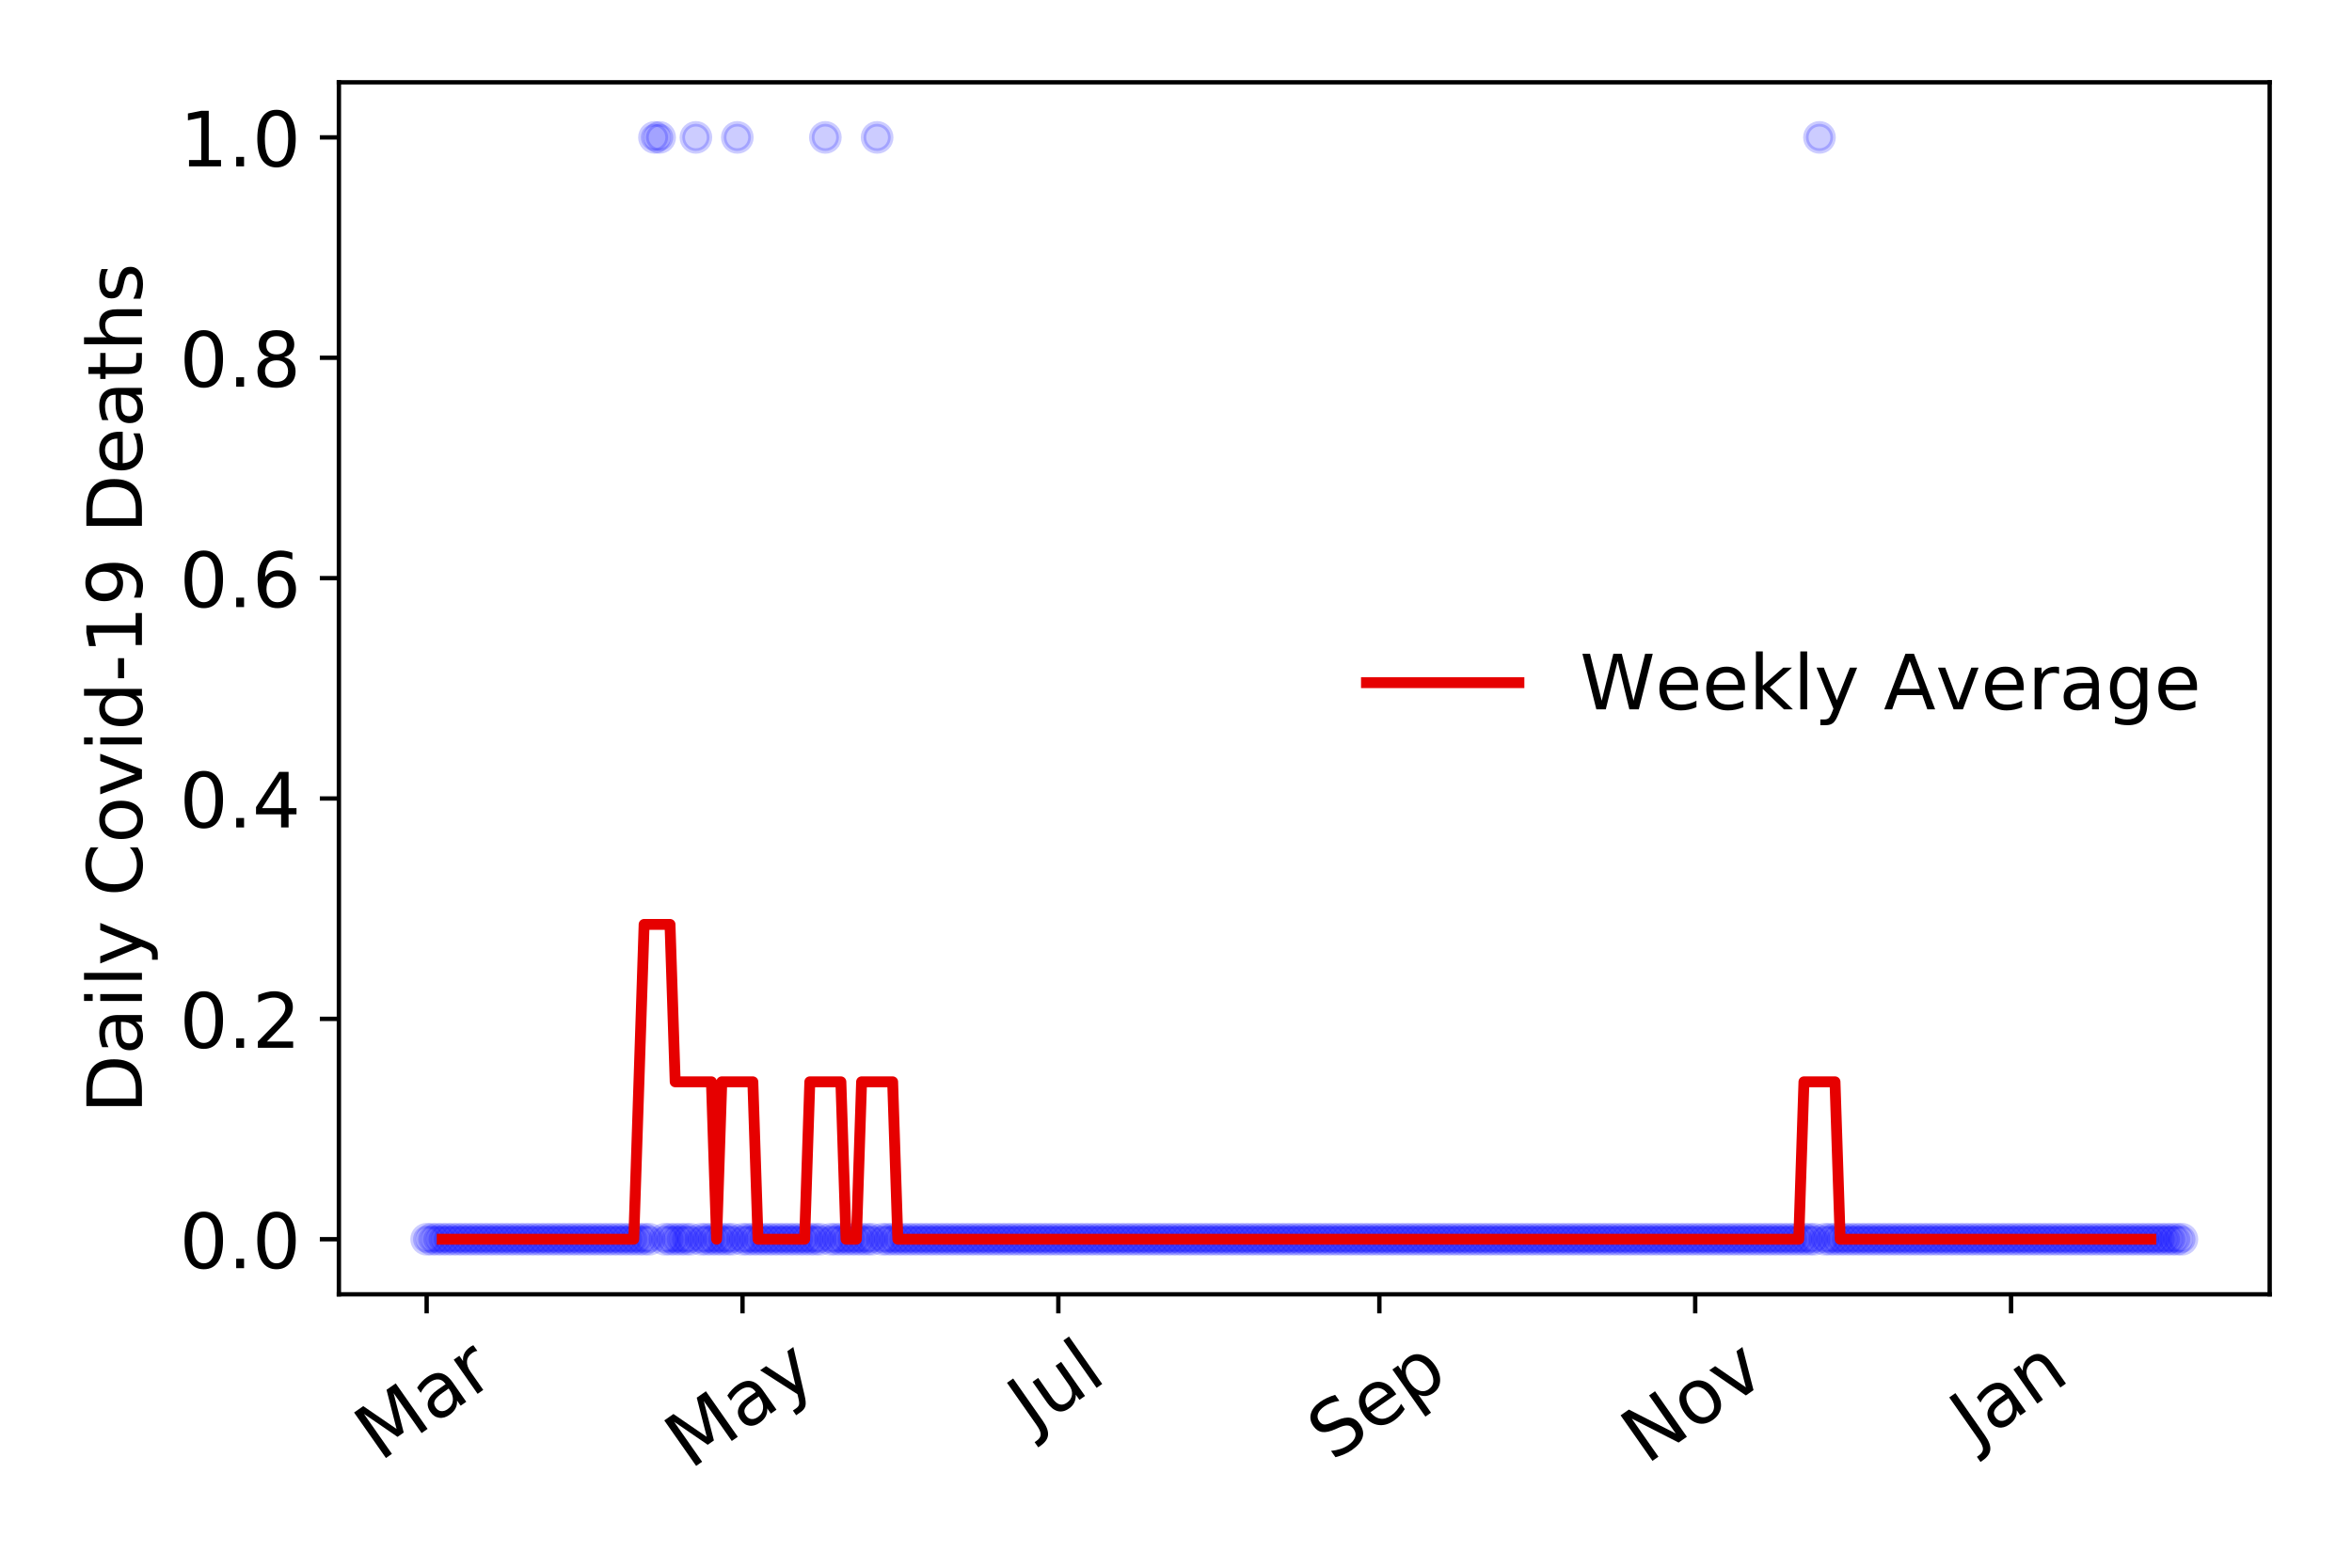 <?xml version="1.0" encoding="utf-8" standalone="no"?>
<!DOCTYPE svg PUBLIC "-//W3C//DTD SVG 1.1//EN"
  "http://www.w3.org/Graphics/SVG/1.1/DTD/svg11.dtd">
<!-- Created with matplotlib (https://matplotlib.org/) -->
<svg height="288pt" version="1.1" viewBox="0 0 432 288" width="432pt" xmlns="http://www.w3.org/2000/svg" xmlns:xlink="http://www.w3.org/1999/xlink">
 <defs>
  <style type="text/css">
*{stroke-linecap:butt;stroke-linejoin:round;}
  </style>
 </defs>
 <g id="figure_1">
  <g id="patch_1">
   <path d="M 0 288 
L 432 288 
L 432 0 
L 0 0 
z
" style="fill:#ffffff;"/>
  </g>
  <g id="axes_1">
   <g id="patch_2">
    <path d="M 62.245 237.778 
L 416.88 237.778 
L 416.88 15.12 
L 62.245 15.12 
z
" style="fill:#ffffff;"/>
   </g>
   <g id="matplotlib.axis_1">
    <g id="xtick_1">
     <g id="line2d_1">
      <defs>
       <path d="M 0 0 
L 0 3.5 
" id="m9efd1b7781" style="stroke:#000000;stroke-width:0.8;"/>
      </defs>
      <g>
       <use style="stroke:#000000;stroke-width:0.8;" x="78.365" xlink:href="#m9efd1b7781" y="237.778"/>
      </g>
     </g>
     <g id="text_1">
      <!-- Mar -->
      <defs>
       <path d="M 9.812 72.906 
L 24.516 72.906 
L 43.109 23.297 
L 61.812 72.906 
L 76.516 72.906 
L 76.516 0 
L 66.891 0 
L 66.891 64.016 
L 48.094 14.016 
L 38.188 14.016 
L 19.391 64.016 
L 19.391 0 
L 9.812 0 
z
" id="DejaVuSans-77"/>
       <path d="M 34.281 27.484 
Q 23.391 27.484 19.188 25 
Q 14.984 22.516 14.984 16.5 
Q 14.984 11.719 18.141 8.906 
Q 21.297 6.109 26.703 6.109 
Q 34.188 6.109 38.703 11.406 
Q 43.219 16.703 43.219 25.484 
L 43.219 27.484 
z
M 52.203 31.203 
L 52.203 0 
L 43.219 0 
L 43.219 8.297 
Q 40.141 3.328 35.547 0.953 
Q 30.953 -1.422 24.312 -1.422 
Q 15.922 -1.422 10.953 3.297 
Q 6 8.016 6 15.922 
Q 6 25.141 12.172 29.828 
Q 18.359 34.516 30.609 34.516 
L 43.219 34.516 
L 43.219 35.406 
Q 43.219 41.609 39.141 45 
Q 35.062 48.391 27.688 48.391 
Q 23 48.391 18.547 47.266 
Q 14.109 46.141 10.016 43.891 
L 10.016 52.203 
Q 14.938 54.109 19.578 55.047 
Q 24.219 56 28.609 56 
Q 40.484 56 46.344 49.844 
Q 52.203 43.703 52.203 31.203 
z
" id="DejaVuSans-97"/>
       <path d="M 41.109 46.297 
Q 39.594 47.172 37.812 47.578 
Q 36.031 48 33.891 48 
Q 26.266 48 22.188 43.047 
Q 18.109 38.094 18.109 28.812 
L 18.109 0 
L 9.078 0 
L 9.078 54.688 
L 18.109 54.688 
L 18.109 46.188 
Q 20.953 51.172 25.484 53.578 
Q 30.031 56 36.531 56 
Q 37.453 56 38.578 55.875 
Q 39.703 55.766 41.062 55.516 
z
" id="DejaVuSans-114"/>
      </defs>
      <g transform="translate(69.762 268.643)rotate(-35)scale(0.14 -0.14)">
       <use xlink:href="#DejaVuSans-77"/>
       <use x="86.279" xlink:href="#DejaVuSans-97"/>
       <use x="147.559" xlink:href="#DejaVuSans-114"/>
      </g>
     </g>
    </g>
    <g id="xtick_2">
     <g id="line2d_2">
      <g>
       <use style="stroke:#000000;stroke-width:0.8;" x="136.377" xlink:href="#m9efd1b7781" y="237.778"/>
      </g>
     </g>
     <g id="text_2">
      <!-- May -->
      <defs>
       <path d="M 32.172 -5.078 
Q 28.375 -14.844 24.75 -17.812 
Q 21.141 -20.797 15.094 -20.797 
L 7.906 -20.797 
L 7.906 -13.281 
L 13.188 -13.281 
Q 16.891 -13.281 18.938 -11.516 
Q 21 -9.766 23.484 -3.219 
L 25.094 0.875 
L 2.984 54.688 
L 12.5 54.688 
L 29.594 11.922 
L 46.688 54.688 
L 56.203 54.688 
z
" id="DejaVuSans-121"/>
      </defs>
      <g transform="translate(126.738 270.094)rotate(-35)scale(0.14 -0.14)">
       <use xlink:href="#DejaVuSans-77"/>
       <use x="86.279" xlink:href="#DejaVuSans-97"/>
       <use x="147.559" xlink:href="#DejaVuSans-121"/>
      </g>
     </g>
    </g>
    <g id="xtick_3">
     <g id="line2d_3">
      <g>
       <use style="stroke:#000000;stroke-width:0.8;" x="194.389" xlink:href="#m9efd1b7781" y="237.778"/>
      </g>
     </g>
     <g id="text_3">
      <!-- Jul -->
      <defs>
       <path d="M 9.812 72.906 
L 19.672 72.906 
L 19.672 5.078 
Q 19.672 -8.109 14.672 -14.062 
Q 9.672 -20.016 -1.422 -20.016 
L -5.172 -20.016 
L -5.172 -11.719 
L -2.094 -11.719 
Q 4.438 -11.719 7.125 -8.047 
Q 9.812 -4.391 9.812 5.078 
z
" id="DejaVuSans-74"/>
       <path d="M 8.5 21.578 
L 8.5 54.688 
L 17.484 54.688 
L 17.484 21.922 
Q 17.484 14.156 20.5 10.266 
Q 23.531 6.391 29.594 6.391 
Q 36.859 6.391 41.078 11.031 
Q 45.312 15.672 45.312 23.688 
L 45.312 54.688 
L 54.297 54.688 
L 54.297 0 
L 45.312 0 
L 45.312 8.406 
Q 42.047 3.422 37.719 1 
Q 33.406 -1.422 27.688 -1.422 
Q 18.266 -1.422 13.375 4.438 
Q 8.5 10.297 8.5 21.578 
z
M 31.109 56 
z
" id="DejaVuSans-117"/>
       <path d="M 9.422 75.984 
L 18.406 75.984 
L 18.406 0 
L 9.422 0 
z
" id="DejaVuSans-108"/>
      </defs>
      <g transform="translate(189.686 263.181)rotate(-35)scale(0.14 -0.14)">
       <use xlink:href="#DejaVuSans-74"/>
       <use x="29.492" xlink:href="#DejaVuSans-117"/>
       <use x="92.871" xlink:href="#DejaVuSans-108"/>
      </g>
     </g>
    </g>
    <g id="xtick_4">
     <g id="line2d_4">
      <g>
       <use style="stroke:#000000;stroke-width:0.8;" x="253.352" xlink:href="#m9efd1b7781" y="237.778"/>
      </g>
     </g>
     <g id="text_4">
      <!-- Sep -->
      <defs>
       <path d="M 53.516 70.516 
L 53.516 60.891 
Q 47.906 63.578 42.922 64.891 
Q 37.938 66.219 33.297 66.219 
Q 25.25 66.219 20.875 63.094 
Q 16.5 59.969 16.5 54.203 
Q 16.5 49.359 19.406 46.891 
Q 22.312 44.438 30.422 42.922 
L 36.375 41.703 
Q 47.406 39.594 52.656 34.297 
Q 57.906 29 57.906 20.125 
Q 57.906 9.516 50.797 4.047 
Q 43.703 -1.422 29.984 -1.422 
Q 24.812 -1.422 18.969 -0.25 
Q 13.141 0.922 6.891 3.219 
L 6.891 13.375 
Q 12.891 10.016 18.656 8.297 
Q 24.422 6.594 29.984 6.594 
Q 38.422 6.594 43.016 9.906 
Q 47.609 13.234 47.609 19.391 
Q 47.609 24.75 44.312 27.781 
Q 41.016 30.812 33.5 32.328 
L 27.484 33.5 
Q 16.453 35.688 11.516 40.375 
Q 6.594 45.062 6.594 53.422 
Q 6.594 63.094 13.406 68.656 
Q 20.219 74.219 32.172 74.219 
Q 37.312 74.219 42.625 73.281 
Q 47.953 72.359 53.516 70.516 
z
" id="DejaVuSans-83"/>
       <path d="M 56.203 29.594 
L 56.203 25.203 
L 14.891 25.203 
Q 15.484 15.922 20.484 11.062 
Q 25.484 6.203 34.422 6.203 
Q 39.594 6.203 44.453 7.469 
Q 49.312 8.734 54.109 11.281 
L 54.109 2.781 
Q 49.266 0.734 44.188 -0.344 
Q 39.109 -1.422 33.891 -1.422 
Q 20.797 -1.422 13.156 6.188 
Q 5.516 13.812 5.516 26.812 
Q 5.516 40.234 12.766 48.109 
Q 20.016 56 32.328 56 
Q 43.359 56 49.781 48.891 
Q 56.203 41.797 56.203 29.594 
z
M 47.219 32.234 
Q 47.125 39.594 43.094 43.984 
Q 39.062 48.391 32.422 48.391 
Q 24.906 48.391 20.391 44.141 
Q 15.875 39.891 15.188 32.172 
z
" id="DejaVuSans-101"/>
       <path d="M 18.109 8.203 
L 18.109 -20.797 
L 9.078 -20.797 
L 9.078 54.688 
L 18.109 54.688 
L 18.109 46.391 
Q 20.953 51.266 25.266 53.625 
Q 29.594 56 35.594 56 
Q 45.562 56 51.781 48.094 
Q 58.016 40.188 58.016 27.297 
Q 58.016 14.406 51.781 6.484 
Q 45.562 -1.422 35.594 -1.422 
Q 29.594 -1.422 25.266 0.953 
Q 20.953 3.328 18.109 8.203 
z
M 48.688 27.297 
Q 48.688 37.203 44.609 42.844 
Q 40.531 48.484 33.406 48.484 
Q 26.266 48.484 22.188 42.844 
Q 18.109 37.203 18.109 27.297 
Q 18.109 17.391 22.188 11.75 
Q 26.266 6.109 33.406 6.109 
Q 40.531 6.109 44.609 11.75 
Q 48.688 17.391 48.688 27.297 
z
" id="DejaVuSans-112"/>
      </defs>
      <g transform="translate(244.759 268.629)rotate(-35)scale(0.14 -0.14)">
       <use xlink:href="#DejaVuSans-83"/>
       <use x="63.477" xlink:href="#DejaVuSans-101"/>
       <use x="125" xlink:href="#DejaVuSans-112"/>
      </g>
     </g>
    </g>
    <g id="xtick_5">
     <g id="line2d_5">
      <g>
       <use style="stroke:#000000;stroke-width:0.8;" x="311.364" xlink:href="#m9efd1b7781" y="237.778"/>
      </g>
     </g>
     <g id="text_5">
      <!-- Nov -->
      <defs>
       <path d="M 9.812 72.906 
L 23.094 72.906 
L 55.422 11.922 
L 55.422 72.906 
L 64.984 72.906 
L 64.984 0 
L 51.703 0 
L 19.391 60.984 
L 19.391 0 
L 9.812 0 
z
" id="DejaVuSans-78"/>
       <path d="M 30.609 48.391 
Q 23.391 48.391 19.188 42.75 
Q 14.984 37.109 14.984 27.297 
Q 14.984 17.484 19.156 11.844 
Q 23.344 6.203 30.609 6.203 
Q 37.797 6.203 41.984 11.859 
Q 46.188 17.531 46.188 27.297 
Q 46.188 37.016 41.984 42.703 
Q 37.797 48.391 30.609 48.391 
z
M 30.609 56 
Q 42.328 56 49.016 48.375 
Q 55.719 40.766 55.719 27.297 
Q 55.719 13.875 49.016 6.219 
Q 42.328 -1.422 30.609 -1.422 
Q 18.844 -1.422 12.172 6.219 
Q 5.516 13.875 5.516 27.297 
Q 5.516 40.766 12.172 48.375 
Q 18.844 56 30.609 56 
z
" id="DejaVuSans-111"/>
       <path d="M 2.984 54.688 
L 12.5 54.688 
L 29.594 8.797 
L 46.688 54.688 
L 56.203 54.688 
L 35.688 0 
L 23.484 0 
z
" id="DejaVuSans-118"/>
      </defs>
      <g transform="translate(302.388 269.166)rotate(-35)scale(0.14 -0.14)">
       <use xlink:href="#DejaVuSans-78"/>
       <use x="74.805" xlink:href="#DejaVuSans-111"/>
       <use x="135.986" xlink:href="#DejaVuSans-118"/>
      </g>
     </g>
    </g>
    <g id="xtick_6">
     <g id="line2d_6">
      <g>
       <use style="stroke:#000000;stroke-width:0.8;" x="369.377" xlink:href="#m9efd1b7781" y="237.778"/>
      </g>
     </g>
     <g id="text_6">
      <!-- Jan -->
      <defs>
       <path d="M 54.891 33.016 
L 54.891 0 
L 45.906 0 
L 45.906 32.719 
Q 45.906 40.484 42.875 44.328 
Q 39.844 48.188 33.797 48.188 
Q 26.516 48.188 22.312 43.547 
Q 18.109 38.922 18.109 30.906 
L 18.109 0 
L 9.078 0 
L 9.078 54.688 
L 18.109 54.688 
L 18.109 46.188 
Q 21.344 51.125 25.703 53.562 
Q 30.078 56 35.797 56 
Q 45.219 56 50.047 50.172 
Q 54.891 44.344 54.891 33.016 
z
" id="DejaVuSans-110"/>
      </defs>
      <g transform="translate(362.753 265.871)rotate(-35)scale(0.14 -0.14)">
       <use xlink:href="#DejaVuSans-74"/>
       <use x="29.492" xlink:href="#DejaVuSans-97"/>
       <use x="90.771" xlink:href="#DejaVuSans-110"/>
      </g>
     </g>
    </g>
   </g>
   <g id="matplotlib.axis_2">
    <g id="ytick_1">
     <g id="line2d_7">
      <defs>
       <path d="M 0 0 
L -3.5 0 
" id="mb10b39b7c3" style="stroke:#000000;stroke-width:0.8;"/>
      </defs>
      <g>
       <use style="stroke:#000000;stroke-width:0.8;" x="62.245" xlink:href="#mb10b39b7c3" y="227.657"/>
      </g>
     </g>
     <g id="text_7">
      <!-- 0.0 -->
      <defs>
       <path d="M 31.781 66.406 
Q 24.172 66.406 20.328 58.906 
Q 16.5 51.422 16.5 36.375 
Q 16.5 21.391 20.328 13.891 
Q 24.172 6.391 31.781 6.391 
Q 39.453 6.391 43.281 13.891 
Q 47.125 21.391 47.125 36.375 
Q 47.125 51.422 43.281 58.906 
Q 39.453 66.406 31.781 66.406 
z
M 31.781 74.219 
Q 44.047 74.219 50.516 64.516 
Q 56.984 54.828 56.984 36.375 
Q 56.984 17.969 50.516 8.266 
Q 44.047 -1.422 31.781 -1.422 
Q 19.531 -1.422 13.062 8.266 
Q 6.594 17.969 6.594 36.375 
Q 6.594 54.828 13.062 64.516 
Q 19.531 74.219 31.781 74.219 
z
" id="DejaVuSans-48"/>
       <path d="M 10.688 12.406 
L 21 12.406 
L 21 0 
L 10.688 0 
z
" id="DejaVuSans-46"/>
      </defs>
      <g transform="translate(32.981 232.976)scale(0.14 -0.14)">
       <use xlink:href="#DejaVuSans-48"/>
       <use x="63.623" xlink:href="#DejaVuSans-46"/>
       <use x="95.41" xlink:href="#DejaVuSans-48"/>
      </g>
     </g>
    </g>
    <g id="ytick_2">
     <g id="line2d_8">
      <g>
       <use style="stroke:#000000;stroke-width:0.8;" x="62.245" xlink:href="#mb10b39b7c3" y="187.174"/>
      </g>
     </g>
     <g id="text_8">
      <!-- 0.2 -->
      <defs>
       <path d="M 19.188 8.297 
L 53.609 8.297 
L 53.609 0 
L 7.328 0 
L 7.328 8.297 
Q 12.938 14.109 22.625 23.891 
Q 32.328 33.688 34.812 36.531 
Q 39.547 41.844 41.422 45.531 
Q 43.312 49.219 43.312 52.781 
Q 43.312 58.594 39.234 62.25 
Q 35.156 65.922 28.609 65.922 
Q 23.969 65.922 18.812 64.312 
Q 13.672 62.703 7.812 59.422 
L 7.812 69.391 
Q 13.766 71.781 18.938 73 
Q 24.125 74.219 28.422 74.219 
Q 39.75 74.219 46.484 68.547 
Q 53.219 62.891 53.219 53.422 
Q 53.219 48.922 51.531 44.891 
Q 49.859 40.875 45.406 35.406 
Q 44.188 33.984 37.641 27.219 
Q 31.109 20.453 19.188 8.297 
z
" id="DejaVuSans-50"/>
      </defs>
      <g transform="translate(32.981 192.493)scale(0.14 -0.14)">
       <use xlink:href="#DejaVuSans-48"/>
       <use x="63.623" xlink:href="#DejaVuSans-46"/>
       <use x="95.41" xlink:href="#DejaVuSans-50"/>
      </g>
     </g>
    </g>
    <g id="ytick_3">
     <g id="line2d_9">
      <g>
       <use style="stroke:#000000;stroke-width:0.8;" x="62.245" xlink:href="#mb10b39b7c3" y="146.691"/>
      </g>
     </g>
     <g id="text_9">
      <!-- 0.4 -->
      <defs>
       <path d="M 37.797 64.312 
L 12.891 25.391 
L 37.797 25.391 
z
M 35.203 72.906 
L 47.609 72.906 
L 47.609 25.391 
L 58.016 25.391 
L 58.016 17.188 
L 47.609 17.188 
L 47.609 0 
L 37.797 0 
L 37.797 17.188 
L 4.891 17.188 
L 4.891 26.703 
z
" id="DejaVuSans-52"/>
      </defs>
      <g transform="translate(32.981 152.01)scale(0.14 -0.14)">
       <use xlink:href="#DejaVuSans-48"/>
       <use x="63.623" xlink:href="#DejaVuSans-46"/>
       <use x="95.41" xlink:href="#DejaVuSans-52"/>
      </g>
     </g>
    </g>
    <g id="ytick_4">
     <g id="line2d_10">
      <g>
       <use style="stroke:#000000;stroke-width:0.8;" x="62.245" xlink:href="#mb10b39b7c3" y="106.207"/>
      </g>
     </g>
     <g id="text_10">
      <!-- 0.6 -->
      <defs>
       <path d="M 33.016 40.375 
Q 26.375 40.375 22.484 35.828 
Q 18.609 31.297 18.609 23.391 
Q 18.609 15.531 22.484 10.953 
Q 26.375 6.391 33.016 6.391 
Q 39.656 6.391 43.531 10.953 
Q 47.406 15.531 47.406 23.391 
Q 47.406 31.297 43.531 35.828 
Q 39.656 40.375 33.016 40.375 
z
M 52.594 71.297 
L 52.594 62.312 
Q 48.875 64.062 45.094 64.984 
Q 41.312 65.922 37.594 65.922 
Q 27.828 65.922 22.672 59.328 
Q 17.531 52.734 16.797 39.406 
Q 19.672 43.656 24.016 45.922 
Q 28.375 48.188 33.594 48.188 
Q 44.578 48.188 50.953 41.516 
Q 57.328 34.859 57.328 23.391 
Q 57.328 12.156 50.688 5.359 
Q 44.047 -1.422 33.016 -1.422 
Q 20.359 -1.422 13.672 8.266 
Q 6.984 17.969 6.984 36.375 
Q 6.984 53.656 15.188 63.938 
Q 23.391 74.219 37.203 74.219 
Q 40.922 74.219 44.703 73.484 
Q 48.484 72.75 52.594 71.297 
z
" id="DejaVuSans-54"/>
      </defs>
      <g transform="translate(32.981 111.526)scale(0.14 -0.14)">
       <use xlink:href="#DejaVuSans-48"/>
       <use x="63.623" xlink:href="#DejaVuSans-46"/>
       <use x="95.41" xlink:href="#DejaVuSans-54"/>
      </g>
     </g>
    </g>
    <g id="ytick_5">
     <g id="line2d_11">
      <g>
       <use style="stroke:#000000;stroke-width:0.8;" x="62.245" xlink:href="#mb10b39b7c3" y="65.724"/>
      </g>
     </g>
     <g id="text_11">
      <!-- 0.8 -->
      <defs>
       <path d="M 31.781 34.625 
Q 24.75 34.625 20.719 30.859 
Q 16.703 27.094 16.703 20.516 
Q 16.703 13.922 20.719 10.156 
Q 24.75 6.391 31.781 6.391 
Q 38.812 6.391 42.859 10.172 
Q 46.922 13.969 46.922 20.516 
Q 46.922 27.094 42.891 30.859 
Q 38.875 34.625 31.781 34.625 
z
M 21.922 38.812 
Q 15.578 40.375 12.031 44.719 
Q 8.5 49.078 8.5 55.328 
Q 8.5 64.062 14.719 69.141 
Q 20.953 74.219 31.781 74.219 
Q 42.672 74.219 48.875 69.141 
Q 55.078 64.062 55.078 55.328 
Q 55.078 49.078 51.531 44.719 
Q 48 40.375 41.703 38.812 
Q 48.828 37.156 52.797 32.312 
Q 56.781 27.484 56.781 20.516 
Q 56.781 9.906 50.312 4.234 
Q 43.844 -1.422 31.781 -1.422 
Q 19.734 -1.422 13.25 4.234 
Q 6.781 9.906 6.781 20.516 
Q 6.781 27.484 10.781 32.312 
Q 14.797 37.156 21.922 38.812 
z
M 18.312 54.391 
Q 18.312 48.734 21.844 45.562 
Q 25.391 42.391 31.781 42.391 
Q 38.141 42.391 41.719 45.562 
Q 45.312 48.734 45.312 54.391 
Q 45.312 60.062 41.719 63.234 
Q 38.141 66.406 31.781 66.406 
Q 25.391 66.406 21.844 63.234 
Q 18.312 60.062 18.312 54.391 
z
" id="DejaVuSans-56"/>
      </defs>
      <g transform="translate(32.981 71.043)scale(0.14 -0.14)">
       <use xlink:href="#DejaVuSans-48"/>
       <use x="63.623" xlink:href="#DejaVuSans-46"/>
       <use x="95.41" xlink:href="#DejaVuSans-56"/>
      </g>
     </g>
    </g>
    <g id="ytick_6">
     <g id="line2d_12">
      <g>
       <use style="stroke:#000000;stroke-width:0.8;" x="62.245" xlink:href="#mb10b39b7c3" y="25.241"/>
      </g>
     </g>
     <g id="text_12">
      <!-- 1.0 -->
      <defs>
       <path d="M 12.406 8.297 
L 28.516 8.297 
L 28.516 63.922 
L 10.984 60.406 
L 10.984 69.391 
L 28.422 72.906 
L 38.281 72.906 
L 38.281 8.297 
L 54.391 8.297 
L 54.391 0 
L 12.406 0 
z
" id="DejaVuSans-49"/>
      </defs>
      <g transform="translate(32.981 30.56)scale(0.14 -0.14)">
       <use xlink:href="#DejaVuSans-49"/>
       <use x="63.623" xlink:href="#DejaVuSans-46"/>
       <use x="95.41" xlink:href="#DejaVuSans-48"/>
      </g>
     </g>
    </g>
    <g id="text_13">
     <!-- Daily Covid-19 Deaths -->
     <defs>
      <path d="M 19.672 64.797 
L 19.672 8.109 
L 31.594 8.109 
Q 46.688 8.109 53.688 14.938 
Q 60.688 21.781 60.688 36.531 
Q 60.688 51.172 53.688 57.984 
Q 46.688 64.797 31.594 64.797 
z
M 9.812 72.906 
L 30.078 72.906 
Q 51.266 72.906 61.172 64.094 
Q 71.094 55.281 71.094 36.531 
Q 71.094 17.672 61.125 8.828 
Q 51.172 0 30.078 0 
L 9.812 0 
z
" id="DejaVuSans-68"/>
      <path d="M 9.422 54.688 
L 18.406 54.688 
L 18.406 0 
L 9.422 0 
z
M 9.422 75.984 
L 18.406 75.984 
L 18.406 64.594 
L 9.422 64.594 
z
" id="DejaVuSans-105"/>
      <path id="DejaVuSans-32"/>
      <path d="M 64.406 67.281 
L 64.406 56.891 
Q 59.422 61.531 53.781 63.812 
Q 48.141 66.109 41.797 66.109 
Q 29.297 66.109 22.656 58.469 
Q 16.016 50.828 16.016 36.375 
Q 16.016 21.969 22.656 14.328 
Q 29.297 6.688 41.797 6.688 
Q 48.141 6.688 53.781 8.984 
Q 59.422 11.281 64.406 15.922 
L 64.406 5.609 
Q 59.234 2.094 53.438 0.328 
Q 47.656 -1.422 41.219 -1.422 
Q 24.656 -1.422 15.125 8.703 
Q 5.609 18.844 5.609 36.375 
Q 5.609 53.953 15.125 64.078 
Q 24.656 74.219 41.219 74.219 
Q 47.75 74.219 53.531 72.484 
Q 59.328 70.75 64.406 67.281 
z
" id="DejaVuSans-67"/>
      <path d="M 45.406 46.391 
L 45.406 75.984 
L 54.391 75.984 
L 54.391 0 
L 45.406 0 
L 45.406 8.203 
Q 42.578 3.328 38.25 0.953 
Q 33.938 -1.422 27.875 -1.422 
Q 17.969 -1.422 11.734 6.484 
Q 5.516 14.406 5.516 27.297 
Q 5.516 40.188 11.734 48.094 
Q 17.969 56 27.875 56 
Q 33.938 56 38.25 53.625 
Q 42.578 51.266 45.406 46.391 
z
M 14.797 27.297 
Q 14.797 17.391 18.875 11.75 
Q 22.953 6.109 30.078 6.109 
Q 37.203 6.109 41.297 11.75 
Q 45.406 17.391 45.406 27.297 
Q 45.406 37.203 41.297 42.844 
Q 37.203 48.484 30.078 48.484 
Q 22.953 48.484 18.875 42.844 
Q 14.797 37.203 14.797 27.297 
z
" id="DejaVuSans-100"/>
      <path d="M 4.891 31.391 
L 31.203 31.391 
L 31.203 23.391 
L 4.891 23.391 
z
" id="DejaVuSans-45"/>
      <path d="M 10.984 1.516 
L 10.984 10.5 
Q 14.703 8.734 18.5 7.812 
Q 22.312 6.891 25.984 6.891 
Q 35.75 6.891 40.891 13.453 
Q 46.047 20.016 46.781 33.406 
Q 43.953 29.203 39.594 26.953 
Q 35.25 24.703 29.984 24.703 
Q 19.047 24.703 12.672 31.312 
Q 6.297 37.938 6.297 49.422 
Q 6.297 60.641 12.938 67.422 
Q 19.578 74.219 30.609 74.219 
Q 43.266 74.219 49.922 64.516 
Q 56.594 54.828 56.594 36.375 
Q 56.594 19.141 48.406 8.859 
Q 40.234 -1.422 26.422 -1.422 
Q 22.703 -1.422 18.891 -0.688 
Q 15.094 0.047 10.984 1.516 
z
M 30.609 32.422 
Q 37.25 32.422 41.125 36.953 
Q 45.016 41.5 45.016 49.422 
Q 45.016 57.281 41.125 61.844 
Q 37.25 66.406 30.609 66.406 
Q 23.969 66.406 20.094 61.844 
Q 16.219 57.281 16.219 49.422 
Q 16.219 41.5 20.094 36.953 
Q 23.969 32.422 30.609 32.422 
z
" id="DejaVuSans-57"/>
      <path d="M 18.312 70.219 
L 18.312 54.688 
L 36.812 54.688 
L 36.812 47.703 
L 18.312 47.703 
L 18.312 18.016 
Q 18.312 11.328 20.141 9.422 
Q 21.969 7.516 27.594 7.516 
L 36.812 7.516 
L 36.812 0 
L 27.594 0 
Q 17.188 0 13.234 3.875 
Q 9.281 7.766 9.281 18.016 
L 9.281 47.703 
L 2.688 47.703 
L 2.688 54.688 
L 9.281 54.688 
L 9.281 70.219 
z
" id="DejaVuSans-116"/>
      <path d="M 54.891 33.016 
L 54.891 0 
L 45.906 0 
L 45.906 32.719 
Q 45.906 40.484 42.875 44.328 
Q 39.844 48.188 33.797 48.188 
Q 26.516 48.188 22.312 43.547 
Q 18.109 38.922 18.109 30.906 
L 18.109 0 
L 9.078 0 
L 9.078 75.984 
L 18.109 75.984 
L 18.109 46.188 
Q 21.344 51.125 25.703 53.562 
Q 30.078 56 35.797 56 
Q 45.219 56 50.047 50.172 
Q 54.891 44.344 54.891 33.016 
z
" id="DejaVuSans-104"/>
      <path d="M 44.281 53.078 
L 44.281 44.578 
Q 40.484 46.531 36.375 47.5 
Q 32.281 48.484 27.875 48.484 
Q 21.188 48.484 17.844 46.438 
Q 14.5 44.391 14.5 40.281 
Q 14.5 37.156 16.891 35.375 
Q 19.281 33.594 26.516 31.984 
L 29.594 31.297 
Q 39.156 29.25 43.188 25.516 
Q 47.219 21.781 47.219 15.094 
Q 47.219 7.469 41.188 3.016 
Q 35.156 -1.422 24.609 -1.422 
Q 20.219 -1.422 15.453 -0.562 
Q 10.688 0.297 5.422 2 
L 5.422 11.281 
Q 10.406 8.688 15.234 7.391 
Q 20.062 6.109 24.812 6.109 
Q 31.156 6.109 34.562 8.281 
Q 37.984 10.453 37.984 14.406 
Q 37.984 18.062 35.516 20.016 
Q 33.062 21.969 24.703 23.781 
L 21.578 24.516 
Q 13.234 26.266 9.516 29.906 
Q 5.812 33.547 5.812 39.891 
Q 5.812 47.609 11.281 51.797 
Q 16.75 56 26.812 56 
Q 31.781 56 36.172 55.266 
Q 40.578 54.547 44.281 53.078 
z
" id="DejaVuSans-115"/>
     </defs>
     <g transform="translate(26.069 204.56)rotate(-90)scale(0.14 -0.14)">
      <use xlink:href="#DejaVuSans-68"/>
      <use x="77.002" xlink:href="#DejaVuSans-97"/>
      <use x="138.281" xlink:href="#DejaVuSans-105"/>
      <use x="166.064" xlink:href="#DejaVuSans-108"/>
      <use x="193.848" xlink:href="#DejaVuSans-121"/>
      <use x="253.027" xlink:href="#DejaVuSans-32"/>
      <use x="284.814" xlink:href="#DejaVuSans-67"/>
      <use x="354.639" xlink:href="#DejaVuSans-111"/>
      <use x="415.82" xlink:href="#DejaVuSans-118"/>
      <use x="475" xlink:href="#DejaVuSans-105"/>
      <use x="502.783" xlink:href="#DejaVuSans-100"/>
      <use x="566.26" xlink:href="#DejaVuSans-45"/>
      <use x="602.344" xlink:href="#DejaVuSans-49"/>
      <use x="665.967" xlink:href="#DejaVuSans-57"/>
      <use x="729.59" xlink:href="#DejaVuSans-32"/>
      <use x="761.377" xlink:href="#DejaVuSans-68"/>
      <use x="838.379" xlink:href="#DejaVuSans-101"/>
      <use x="899.902" xlink:href="#DejaVuSans-97"/>
      <use x="961.182" xlink:href="#DejaVuSans-116"/>
      <use x="1000.391" xlink:href="#DejaVuSans-104"/>
      <use x="1063.77" xlink:href="#DejaVuSans-115"/>
     </g>
    </g>
   </g>
   <g id="line2d_13">
    <defs>
     <path d="M 0 2.5 
C 0.663 2.5 1.299 2.237 1.768 1.768 
C 2.237 1.299 2.5 0.663 2.5 0 
C 2.5 -0.663 2.237 -1.299 1.768 -1.768 
C 1.299 -2.237 0.663 -2.5 0 -2.5 
C -0.663 -2.5 -1.299 -2.237 -1.768 -1.768 
C -2.237 -1.299 -2.5 -0.663 -2.5 0 
C -2.5 0.663 -2.237 1.299 -1.768 1.768 
C -1.299 2.237 -0.663 2.5 0 2.5 
z
" id="m0f8bdd549f" style="stroke:#0000ff;stroke-opacity:0.2;"/>
    </defs>
    <g clip-path="url(#p1d45309cec)">
     <use style="fill:#0000ff;fill-opacity:0.2;stroke:#0000ff;stroke-opacity:0.2;" x="78.365" xlink:href="#m0f8bdd549f" y="227.657"/>
     <use style="fill:#0000ff;fill-opacity:0.2;stroke:#0000ff;stroke-opacity:0.2;" x="79.316" xlink:href="#m0f8bdd549f" y="227.657"/>
     <use style="fill:#0000ff;fill-opacity:0.2;stroke:#0000ff;stroke-opacity:0.2;" x="80.267" xlink:href="#m0f8bdd549f" y="227.657"/>
     <use style="fill:#0000ff;fill-opacity:0.2;stroke:#0000ff;stroke-opacity:0.2;" x="81.218" xlink:href="#m0f8bdd549f" y="227.657"/>
     <use style="fill:#0000ff;fill-opacity:0.2;stroke:#0000ff;stroke-opacity:0.2;" x="82.169" xlink:href="#m0f8bdd549f" y="227.657"/>
     <use style="fill:#0000ff;fill-opacity:0.2;stroke:#0000ff;stroke-opacity:0.2;" x="83.12" xlink:href="#m0f8bdd549f" y="227.657"/>
     <use style="fill:#0000ff;fill-opacity:0.2;stroke:#0000ff;stroke-opacity:0.2;" x="84.071" xlink:href="#m0f8bdd549f" y="227.657"/>
     <use style="fill:#0000ff;fill-opacity:0.2;stroke:#0000ff;stroke-opacity:0.2;" x="85.022" xlink:href="#m0f8bdd549f" y="227.657"/>
     <use style="fill:#0000ff;fill-opacity:0.2;stroke:#0000ff;stroke-opacity:0.2;" x="85.973" xlink:href="#m0f8bdd549f" y="227.657"/>
     <use style="fill:#0000ff;fill-opacity:0.2;stroke:#0000ff;stroke-opacity:0.2;" x="86.924" xlink:href="#m0f8bdd549f" y="227.657"/>
     <use style="fill:#0000ff;fill-opacity:0.2;stroke:#0000ff;stroke-opacity:0.2;" x="87.875" xlink:href="#m0f8bdd549f" y="227.657"/>
     <use style="fill:#0000ff;fill-opacity:0.2;stroke:#0000ff;stroke-opacity:0.2;" x="88.826" xlink:href="#m0f8bdd549f" y="227.657"/>
     <use style="fill:#0000ff;fill-opacity:0.2;stroke:#0000ff;stroke-opacity:0.2;" x="89.777" xlink:href="#m0f8bdd549f" y="227.657"/>
     <use style="fill:#0000ff;fill-opacity:0.2;stroke:#0000ff;stroke-opacity:0.2;" x="90.728" xlink:href="#m0f8bdd549f" y="227.657"/>
     <use style="fill:#0000ff;fill-opacity:0.2;stroke:#0000ff;stroke-opacity:0.2;" x="91.679" xlink:href="#m0f8bdd549f" y="227.657"/>
     <use style="fill:#0000ff;fill-opacity:0.2;stroke:#0000ff;stroke-opacity:0.2;" x="92.63" xlink:href="#m0f8bdd549f" y="227.657"/>
     <use style="fill:#0000ff;fill-opacity:0.2;stroke:#0000ff;stroke-opacity:0.2;" x="93.581" xlink:href="#m0f8bdd549f" y="227.657"/>
     <use style="fill:#0000ff;fill-opacity:0.2;stroke:#0000ff;stroke-opacity:0.2;" x="94.532" xlink:href="#m0f8bdd549f" y="227.657"/>
     <use style="fill:#0000ff;fill-opacity:0.2;stroke:#0000ff;stroke-opacity:0.2;" x="95.483" xlink:href="#m0f8bdd549f" y="227.657"/>
     <use style="fill:#0000ff;fill-opacity:0.2;stroke:#0000ff;stroke-opacity:0.2;" x="96.434" xlink:href="#m0f8bdd549f" y="227.657"/>
     <use style="fill:#0000ff;fill-opacity:0.2;stroke:#0000ff;stroke-opacity:0.2;" x="97.385" xlink:href="#m0f8bdd549f" y="227.657"/>
     <use style="fill:#0000ff;fill-opacity:0.2;stroke:#0000ff;stroke-opacity:0.2;" x="98.336" xlink:href="#m0f8bdd549f" y="227.657"/>
     <use style="fill:#0000ff;fill-opacity:0.2;stroke:#0000ff;stroke-opacity:0.2;" x="99.287" xlink:href="#m0f8bdd549f" y="227.657"/>
     <use style="fill:#0000ff;fill-opacity:0.2;stroke:#0000ff;stroke-opacity:0.2;" x="100.238" xlink:href="#m0f8bdd549f" y="227.657"/>
     <use style="fill:#0000ff;fill-opacity:0.2;stroke:#0000ff;stroke-opacity:0.2;" x="101.189" xlink:href="#m0f8bdd549f" y="227.657"/>
     <use style="fill:#0000ff;fill-opacity:0.2;stroke:#0000ff;stroke-opacity:0.2;" x="102.14" xlink:href="#m0f8bdd549f" y="227.657"/>
     <use style="fill:#0000ff;fill-opacity:0.2;stroke:#0000ff;stroke-opacity:0.2;" x="103.091" xlink:href="#m0f8bdd549f" y="227.657"/>
     <use style="fill:#0000ff;fill-opacity:0.2;stroke:#0000ff;stroke-opacity:0.2;" x="104.042" xlink:href="#m0f8bdd549f" y="227.657"/>
     <use style="fill:#0000ff;fill-opacity:0.2;stroke:#0000ff;stroke-opacity:0.2;" x="104.993" xlink:href="#m0f8bdd549f" y="227.657"/>
     <use style="fill:#0000ff;fill-opacity:0.2;stroke:#0000ff;stroke-opacity:0.2;" x="105.944" xlink:href="#m0f8bdd549f" y="227.657"/>
     <use style="fill:#0000ff;fill-opacity:0.2;stroke:#0000ff;stroke-opacity:0.2;" x="106.895" xlink:href="#m0f8bdd549f" y="227.657"/>
     <use style="fill:#0000ff;fill-opacity:0.2;stroke:#0000ff;stroke-opacity:0.2;" x="107.846" xlink:href="#m0f8bdd549f" y="227.657"/>
     <use style="fill:#0000ff;fill-opacity:0.2;stroke:#0000ff;stroke-opacity:0.2;" x="108.797" xlink:href="#m0f8bdd549f" y="227.657"/>
     <use style="fill:#0000ff;fill-opacity:0.2;stroke:#0000ff;stroke-opacity:0.2;" x="109.748" xlink:href="#m0f8bdd549f" y="227.657"/>
     <use style="fill:#0000ff;fill-opacity:0.2;stroke:#0000ff;stroke-opacity:0.2;" x="110.699" xlink:href="#m0f8bdd549f" y="227.657"/>
     <use style="fill:#0000ff;fill-opacity:0.2;stroke:#0000ff;stroke-opacity:0.2;" x="111.65" xlink:href="#m0f8bdd549f" y="227.657"/>
     <use style="fill:#0000ff;fill-opacity:0.2;stroke:#0000ff;stroke-opacity:0.2;" x="112.601" xlink:href="#m0f8bdd549f" y="227.657"/>
     <use style="fill:#0000ff;fill-opacity:0.2;stroke:#0000ff;stroke-opacity:0.2;" x="113.552" xlink:href="#m0f8bdd549f" y="227.657"/>
     <use style="fill:#0000ff;fill-opacity:0.2;stroke:#0000ff;stroke-opacity:0.2;" x="114.503" xlink:href="#m0f8bdd549f" y="227.657"/>
     <use style="fill:#0000ff;fill-opacity:0.2;stroke:#0000ff;stroke-opacity:0.2;" x="115.455" xlink:href="#m0f8bdd549f" y="227.657"/>
     <use style="fill:#0000ff;fill-opacity:0.2;stroke:#0000ff;stroke-opacity:0.2;" x="116.406" xlink:href="#m0f8bdd549f" y="227.657"/>
     <use style="fill:#0000ff;fill-opacity:0.2;stroke:#0000ff;stroke-opacity:0.2;" x="117.357" xlink:href="#m0f8bdd549f" y="227.657"/>
     <use style="fill:#0000ff;fill-opacity:0.2;stroke:#0000ff;stroke-opacity:0.2;" x="118.308" xlink:href="#m0f8bdd549f" y="227.657"/>
     <use style="fill:#0000ff;fill-opacity:0.2;stroke:#0000ff;stroke-opacity:0.2;" x="119.259" xlink:href="#m0f8bdd549f" y="227.657"/>
     <use style="fill:#0000ff;fill-opacity:0.2;stroke:#0000ff;stroke-opacity:0.2;" x="120.21" xlink:href="#m0f8bdd549f" y="25.241"/>
     <use style="fill:#0000ff;fill-opacity:0.2;stroke:#0000ff;stroke-opacity:0.2;" x="121.161" xlink:href="#m0f8bdd549f" y="25.241"/>
     <use style="fill:#0000ff;fill-opacity:0.2;stroke:#0000ff;stroke-opacity:0.2;" x="122.112" xlink:href="#m0f8bdd549f" y="227.657"/>
     <use style="fill:#0000ff;fill-opacity:0.2;stroke:#0000ff;stroke-opacity:0.2;" x="123.063" xlink:href="#m0f8bdd549f" y="227.657"/>
     <use style="fill:#0000ff;fill-opacity:0.2;stroke:#0000ff;stroke-opacity:0.2;" x="124.014" xlink:href="#m0f8bdd549f" y="227.657"/>
     <use style="fill:#0000ff;fill-opacity:0.2;stroke:#0000ff;stroke-opacity:0.2;" x="124.965" xlink:href="#m0f8bdd549f" y="227.657"/>
     <use style="fill:#0000ff;fill-opacity:0.2;stroke:#0000ff;stroke-opacity:0.2;" x="125.916" xlink:href="#m0f8bdd549f" y="227.657"/>
     <use style="fill:#0000ff;fill-opacity:0.2;stroke:#0000ff;stroke-opacity:0.2;" x="126.867" xlink:href="#m0f8bdd549f" y="227.657"/>
     <use style="fill:#0000ff;fill-opacity:0.2;stroke:#0000ff;stroke-opacity:0.2;" x="127.818" xlink:href="#m0f8bdd549f" y="25.241"/>
     <use style="fill:#0000ff;fill-opacity:0.2;stroke:#0000ff;stroke-opacity:0.2;" x="128.769" xlink:href="#m0f8bdd549f" y="227.657"/>
     <use style="fill:#0000ff;fill-opacity:0.2;stroke:#0000ff;stroke-opacity:0.2;" x="129.72" xlink:href="#m0f8bdd549f" y="227.657"/>
     <use style="fill:#0000ff;fill-opacity:0.2;stroke:#0000ff;stroke-opacity:0.2;" x="130.671" xlink:href="#m0f8bdd549f" y="227.657"/>
     <use style="fill:#0000ff;fill-opacity:0.2;stroke:#0000ff;stroke-opacity:0.2;" x="131.622" xlink:href="#m0f8bdd549f" y="227.657"/>
     <use style="fill:#0000ff;fill-opacity:0.2;stroke:#0000ff;stroke-opacity:0.2;" x="132.573" xlink:href="#m0f8bdd549f" y="227.657"/>
     <use style="fill:#0000ff;fill-opacity:0.2;stroke:#0000ff;stroke-opacity:0.2;" x="133.524" xlink:href="#m0f8bdd549f" y="227.657"/>
     <use style="fill:#0000ff;fill-opacity:0.2;stroke:#0000ff;stroke-opacity:0.2;" x="134.475" xlink:href="#m0f8bdd549f" y="227.657"/>
     <use style="fill:#0000ff;fill-opacity:0.2;stroke:#0000ff;stroke-opacity:0.2;" x="135.426" xlink:href="#m0f8bdd549f" y="25.241"/>
     <use style="fill:#0000ff;fill-opacity:0.2;stroke:#0000ff;stroke-opacity:0.2;" x="136.377" xlink:href="#m0f8bdd549f" y="227.657"/>
     <use style="fill:#0000ff;fill-opacity:0.2;stroke:#0000ff;stroke-opacity:0.2;" x="137.328" xlink:href="#m0f8bdd549f" y="227.657"/>
     <use style="fill:#0000ff;fill-opacity:0.2;stroke:#0000ff;stroke-opacity:0.2;" x="138.279" xlink:href="#m0f8bdd549f" y="227.657"/>
     <use style="fill:#0000ff;fill-opacity:0.2;stroke:#0000ff;stroke-opacity:0.2;" x="139.23" xlink:href="#m0f8bdd549f" y="227.657"/>
     <use style="fill:#0000ff;fill-opacity:0.2;stroke:#0000ff;stroke-opacity:0.2;" x="140.181" xlink:href="#m0f8bdd549f" y="227.657"/>
     <use style="fill:#0000ff;fill-opacity:0.2;stroke:#0000ff;stroke-opacity:0.2;" x="141.132" xlink:href="#m0f8bdd549f" y="227.657"/>
     <use style="fill:#0000ff;fill-opacity:0.2;stroke:#0000ff;stroke-opacity:0.2;" x="142.083" xlink:href="#m0f8bdd549f" y="227.657"/>
     <use style="fill:#0000ff;fill-opacity:0.2;stroke:#0000ff;stroke-opacity:0.2;" x="143.034" xlink:href="#m0f8bdd549f" y="227.657"/>
     <use style="fill:#0000ff;fill-opacity:0.2;stroke:#0000ff;stroke-opacity:0.2;" x="143.985" xlink:href="#m0f8bdd549f" y="227.657"/>
     <use style="fill:#0000ff;fill-opacity:0.2;stroke:#0000ff;stroke-opacity:0.2;" x="144.936" xlink:href="#m0f8bdd549f" y="227.657"/>
     <use style="fill:#0000ff;fill-opacity:0.2;stroke:#0000ff;stroke-opacity:0.2;" x="145.887" xlink:href="#m0f8bdd549f" y="227.657"/>
     <use style="fill:#0000ff;fill-opacity:0.2;stroke:#0000ff;stroke-opacity:0.2;" x="146.838" xlink:href="#m0f8bdd549f" y="227.657"/>
     <use style="fill:#0000ff;fill-opacity:0.2;stroke:#0000ff;stroke-opacity:0.2;" x="147.789" xlink:href="#m0f8bdd549f" y="227.657"/>
     <use style="fill:#0000ff;fill-opacity:0.2;stroke:#0000ff;stroke-opacity:0.2;" x="148.74" xlink:href="#m0f8bdd549f" y="227.657"/>
     <use style="fill:#0000ff;fill-opacity:0.2;stroke:#0000ff;stroke-opacity:0.2;" x="149.691" xlink:href="#m0f8bdd549f" y="227.657"/>
     <use style="fill:#0000ff;fill-opacity:0.2;stroke:#0000ff;stroke-opacity:0.2;" x="150.642" xlink:href="#m0f8bdd549f" y="227.657"/>
     <use style="fill:#0000ff;fill-opacity:0.2;stroke:#0000ff;stroke-opacity:0.2;" x="151.593" xlink:href="#m0f8bdd549f" y="25.241"/>
     <use style="fill:#0000ff;fill-opacity:0.2;stroke:#0000ff;stroke-opacity:0.2;" x="152.544" xlink:href="#m0f8bdd549f" y="227.657"/>
     <use style="fill:#0000ff;fill-opacity:0.2;stroke:#0000ff;stroke-opacity:0.2;" x="153.495" xlink:href="#m0f8bdd549f" y="227.657"/>
     <use style="fill:#0000ff;fill-opacity:0.2;stroke:#0000ff;stroke-opacity:0.2;" x="154.446" xlink:href="#m0f8bdd549f" y="227.657"/>
     <use style="fill:#0000ff;fill-opacity:0.2;stroke:#0000ff;stroke-opacity:0.2;" x="155.397" xlink:href="#m0f8bdd549f" y="227.657"/>
     <use style="fill:#0000ff;fill-opacity:0.2;stroke:#0000ff;stroke-opacity:0.2;" x="156.348" xlink:href="#m0f8bdd549f" y="227.657"/>
     <use style="fill:#0000ff;fill-opacity:0.2;stroke:#0000ff;stroke-opacity:0.2;" x="157.299" xlink:href="#m0f8bdd549f" y="227.657"/>
     <use style="fill:#0000ff;fill-opacity:0.2;stroke:#0000ff;stroke-opacity:0.2;" x="158.25" xlink:href="#m0f8bdd549f" y="227.657"/>
     <use style="fill:#0000ff;fill-opacity:0.2;stroke:#0000ff;stroke-opacity:0.2;" x="159.201" xlink:href="#m0f8bdd549f" y="227.657"/>
     <use style="fill:#0000ff;fill-opacity:0.2;stroke:#0000ff;stroke-opacity:0.2;" x="160.152" xlink:href="#m0f8bdd549f" y="227.657"/>
     <use style="fill:#0000ff;fill-opacity:0.2;stroke:#0000ff;stroke-opacity:0.2;" x="161.103" xlink:href="#m0f8bdd549f" y="25.241"/>
     <use style="fill:#0000ff;fill-opacity:0.2;stroke:#0000ff;stroke-opacity:0.2;" x="162.054" xlink:href="#m0f8bdd549f" y="227.657"/>
     <use style="fill:#0000ff;fill-opacity:0.2;stroke:#0000ff;stroke-opacity:0.2;" x="163.005" xlink:href="#m0f8bdd549f" y="227.657"/>
     <use style="fill:#0000ff;fill-opacity:0.2;stroke:#0000ff;stroke-opacity:0.2;" x="163.956" xlink:href="#m0f8bdd549f" y="227.657"/>
     <use style="fill:#0000ff;fill-opacity:0.2;stroke:#0000ff;stroke-opacity:0.2;" x="164.908" xlink:href="#m0f8bdd549f" y="227.657"/>
     <use style="fill:#0000ff;fill-opacity:0.2;stroke:#0000ff;stroke-opacity:0.2;" x="165.859" xlink:href="#m0f8bdd549f" y="227.657"/>
     <use style="fill:#0000ff;fill-opacity:0.2;stroke:#0000ff;stroke-opacity:0.2;" x="166.81" xlink:href="#m0f8bdd549f" y="227.657"/>
     <use style="fill:#0000ff;fill-opacity:0.2;stroke:#0000ff;stroke-opacity:0.2;" x="167.761" xlink:href="#m0f8bdd549f" y="227.657"/>
     <use style="fill:#0000ff;fill-opacity:0.2;stroke:#0000ff;stroke-opacity:0.2;" x="168.712" xlink:href="#m0f8bdd549f" y="227.657"/>
     <use style="fill:#0000ff;fill-opacity:0.2;stroke:#0000ff;stroke-opacity:0.2;" x="169.663" xlink:href="#m0f8bdd549f" y="227.657"/>
     <use style="fill:#0000ff;fill-opacity:0.2;stroke:#0000ff;stroke-opacity:0.2;" x="170.614" xlink:href="#m0f8bdd549f" y="227.657"/>
     <use style="fill:#0000ff;fill-opacity:0.2;stroke:#0000ff;stroke-opacity:0.2;" x="171.565" xlink:href="#m0f8bdd549f" y="227.657"/>
     <use style="fill:#0000ff;fill-opacity:0.2;stroke:#0000ff;stroke-opacity:0.2;" x="172.516" xlink:href="#m0f8bdd549f" y="227.657"/>
     <use style="fill:#0000ff;fill-opacity:0.2;stroke:#0000ff;stroke-opacity:0.2;" x="173.467" xlink:href="#m0f8bdd549f" y="227.657"/>
     <use style="fill:#0000ff;fill-opacity:0.2;stroke:#0000ff;stroke-opacity:0.2;" x="174.418" xlink:href="#m0f8bdd549f" y="227.657"/>
     <use style="fill:#0000ff;fill-opacity:0.2;stroke:#0000ff;stroke-opacity:0.2;" x="175.369" xlink:href="#m0f8bdd549f" y="227.657"/>
     <use style="fill:#0000ff;fill-opacity:0.2;stroke:#0000ff;stroke-opacity:0.2;" x="176.32" xlink:href="#m0f8bdd549f" y="227.657"/>
     <use style="fill:#0000ff;fill-opacity:0.2;stroke:#0000ff;stroke-opacity:0.2;" x="177.271" xlink:href="#m0f8bdd549f" y="227.657"/>
     <use style="fill:#0000ff;fill-opacity:0.2;stroke:#0000ff;stroke-opacity:0.2;" x="178.222" xlink:href="#m0f8bdd549f" y="227.657"/>
     <use style="fill:#0000ff;fill-opacity:0.2;stroke:#0000ff;stroke-opacity:0.2;" x="179.173" xlink:href="#m0f8bdd549f" y="227.657"/>
     <use style="fill:#0000ff;fill-opacity:0.2;stroke:#0000ff;stroke-opacity:0.2;" x="180.124" xlink:href="#m0f8bdd549f" y="227.657"/>
     <use style="fill:#0000ff;fill-opacity:0.2;stroke:#0000ff;stroke-opacity:0.2;" x="181.075" xlink:href="#m0f8bdd549f" y="227.657"/>
     <use style="fill:#0000ff;fill-opacity:0.2;stroke:#0000ff;stroke-opacity:0.2;" x="182.026" xlink:href="#m0f8bdd549f" y="227.657"/>
     <use style="fill:#0000ff;fill-opacity:0.2;stroke:#0000ff;stroke-opacity:0.2;" x="182.977" xlink:href="#m0f8bdd549f" y="227.657"/>
     <use style="fill:#0000ff;fill-opacity:0.2;stroke:#0000ff;stroke-opacity:0.2;" x="183.928" xlink:href="#m0f8bdd549f" y="227.657"/>
     <use style="fill:#0000ff;fill-opacity:0.2;stroke:#0000ff;stroke-opacity:0.2;" x="184.879" xlink:href="#m0f8bdd549f" y="227.657"/>
     <use style="fill:#0000ff;fill-opacity:0.2;stroke:#0000ff;stroke-opacity:0.2;" x="185.83" xlink:href="#m0f8bdd549f" y="227.657"/>
     <use style="fill:#0000ff;fill-opacity:0.2;stroke:#0000ff;stroke-opacity:0.2;" x="186.781" xlink:href="#m0f8bdd549f" y="227.657"/>
     <use style="fill:#0000ff;fill-opacity:0.2;stroke:#0000ff;stroke-opacity:0.2;" x="187.732" xlink:href="#m0f8bdd549f" y="227.657"/>
     <use style="fill:#0000ff;fill-opacity:0.2;stroke:#0000ff;stroke-opacity:0.2;" x="188.683" xlink:href="#m0f8bdd549f" y="227.657"/>
     <use style="fill:#0000ff;fill-opacity:0.2;stroke:#0000ff;stroke-opacity:0.2;" x="189.634" xlink:href="#m0f8bdd549f" y="227.657"/>
     <use style="fill:#0000ff;fill-opacity:0.2;stroke:#0000ff;stroke-opacity:0.2;" x="190.585" xlink:href="#m0f8bdd549f" y="227.657"/>
     <use style="fill:#0000ff;fill-opacity:0.2;stroke:#0000ff;stroke-opacity:0.2;" x="191.536" xlink:href="#m0f8bdd549f" y="227.657"/>
     <use style="fill:#0000ff;fill-opacity:0.2;stroke:#0000ff;stroke-opacity:0.2;" x="192.487" xlink:href="#m0f8bdd549f" y="227.657"/>
     <use style="fill:#0000ff;fill-opacity:0.2;stroke:#0000ff;stroke-opacity:0.2;" x="193.438" xlink:href="#m0f8bdd549f" y="227.657"/>
     <use style="fill:#0000ff;fill-opacity:0.2;stroke:#0000ff;stroke-opacity:0.2;" x="194.389" xlink:href="#m0f8bdd549f" y="227.657"/>
     <use style="fill:#0000ff;fill-opacity:0.2;stroke:#0000ff;stroke-opacity:0.2;" x="195.34" xlink:href="#m0f8bdd549f" y="227.657"/>
     <use style="fill:#0000ff;fill-opacity:0.2;stroke:#0000ff;stroke-opacity:0.2;" x="196.291" xlink:href="#m0f8bdd549f" y="227.657"/>
     <use style="fill:#0000ff;fill-opacity:0.2;stroke:#0000ff;stroke-opacity:0.2;" x="197.242" xlink:href="#m0f8bdd549f" y="227.657"/>
     <use style="fill:#0000ff;fill-opacity:0.2;stroke:#0000ff;stroke-opacity:0.2;" x="198.193" xlink:href="#m0f8bdd549f" y="227.657"/>
     <use style="fill:#0000ff;fill-opacity:0.2;stroke:#0000ff;stroke-opacity:0.2;" x="199.144" xlink:href="#m0f8bdd549f" y="227.657"/>
     <use style="fill:#0000ff;fill-opacity:0.2;stroke:#0000ff;stroke-opacity:0.2;" x="200.095" xlink:href="#m0f8bdd549f" y="227.657"/>
     <use style="fill:#0000ff;fill-opacity:0.2;stroke:#0000ff;stroke-opacity:0.2;" x="201.046" xlink:href="#m0f8bdd549f" y="227.657"/>
     <use style="fill:#0000ff;fill-opacity:0.2;stroke:#0000ff;stroke-opacity:0.2;" x="201.997" xlink:href="#m0f8bdd549f" y="227.657"/>
     <use style="fill:#0000ff;fill-opacity:0.2;stroke:#0000ff;stroke-opacity:0.2;" x="202.948" xlink:href="#m0f8bdd549f" y="227.657"/>
     <use style="fill:#0000ff;fill-opacity:0.2;stroke:#0000ff;stroke-opacity:0.2;" x="203.899" xlink:href="#m0f8bdd549f" y="227.657"/>
     <use style="fill:#0000ff;fill-opacity:0.2;stroke:#0000ff;stroke-opacity:0.2;" x="204.85" xlink:href="#m0f8bdd549f" y="227.657"/>
     <use style="fill:#0000ff;fill-opacity:0.2;stroke:#0000ff;stroke-opacity:0.2;" x="205.801" xlink:href="#m0f8bdd549f" y="227.657"/>
     <use style="fill:#0000ff;fill-opacity:0.2;stroke:#0000ff;stroke-opacity:0.2;" x="206.752" xlink:href="#m0f8bdd549f" y="227.657"/>
     <use style="fill:#0000ff;fill-opacity:0.2;stroke:#0000ff;stroke-opacity:0.2;" x="207.703" xlink:href="#m0f8bdd549f" y="227.657"/>
     <use style="fill:#0000ff;fill-opacity:0.2;stroke:#0000ff;stroke-opacity:0.2;" x="208.654" xlink:href="#m0f8bdd549f" y="227.657"/>
     <use style="fill:#0000ff;fill-opacity:0.2;stroke:#0000ff;stroke-opacity:0.2;" x="209.605" xlink:href="#m0f8bdd549f" y="227.657"/>
     <use style="fill:#0000ff;fill-opacity:0.2;stroke:#0000ff;stroke-opacity:0.2;" x="210.556" xlink:href="#m0f8bdd549f" y="227.657"/>
     <use style="fill:#0000ff;fill-opacity:0.2;stroke:#0000ff;stroke-opacity:0.2;" x="211.507" xlink:href="#m0f8bdd549f" y="227.657"/>
     <use style="fill:#0000ff;fill-opacity:0.2;stroke:#0000ff;stroke-opacity:0.2;" x="212.458" xlink:href="#m0f8bdd549f" y="227.657"/>
     <use style="fill:#0000ff;fill-opacity:0.2;stroke:#0000ff;stroke-opacity:0.2;" x="213.409" xlink:href="#m0f8bdd549f" y="227.657"/>
     <use style="fill:#0000ff;fill-opacity:0.2;stroke:#0000ff;stroke-opacity:0.2;" x="214.36" xlink:href="#m0f8bdd549f" y="227.657"/>
     <use style="fill:#0000ff;fill-opacity:0.2;stroke:#0000ff;stroke-opacity:0.2;" x="215.312" xlink:href="#m0f8bdd549f" y="227.657"/>
     <use style="fill:#0000ff;fill-opacity:0.2;stroke:#0000ff;stroke-opacity:0.2;" x="216.263" xlink:href="#m0f8bdd549f" y="227.657"/>
     <use style="fill:#0000ff;fill-opacity:0.2;stroke:#0000ff;stroke-opacity:0.2;" x="217.214" xlink:href="#m0f8bdd549f" y="227.657"/>
     <use style="fill:#0000ff;fill-opacity:0.2;stroke:#0000ff;stroke-opacity:0.2;" x="218.165" xlink:href="#m0f8bdd549f" y="227.657"/>
     <use style="fill:#0000ff;fill-opacity:0.2;stroke:#0000ff;stroke-opacity:0.2;" x="219.116" xlink:href="#m0f8bdd549f" y="227.657"/>
     <use style="fill:#0000ff;fill-opacity:0.2;stroke:#0000ff;stroke-opacity:0.2;" x="220.067" xlink:href="#m0f8bdd549f" y="227.657"/>
     <use style="fill:#0000ff;fill-opacity:0.2;stroke:#0000ff;stroke-opacity:0.2;" x="221.018" xlink:href="#m0f8bdd549f" y="227.657"/>
     <use style="fill:#0000ff;fill-opacity:0.2;stroke:#0000ff;stroke-opacity:0.2;" x="221.969" xlink:href="#m0f8bdd549f" y="227.657"/>
     <use style="fill:#0000ff;fill-opacity:0.2;stroke:#0000ff;stroke-opacity:0.2;" x="222.92" xlink:href="#m0f8bdd549f" y="227.657"/>
     <use style="fill:#0000ff;fill-opacity:0.2;stroke:#0000ff;stroke-opacity:0.2;" x="223.871" xlink:href="#m0f8bdd549f" y="227.657"/>
     <use style="fill:#0000ff;fill-opacity:0.2;stroke:#0000ff;stroke-opacity:0.2;" x="224.822" xlink:href="#m0f8bdd549f" y="227.657"/>
     <use style="fill:#0000ff;fill-opacity:0.2;stroke:#0000ff;stroke-opacity:0.2;" x="225.773" xlink:href="#m0f8bdd549f" y="227.657"/>
     <use style="fill:#0000ff;fill-opacity:0.2;stroke:#0000ff;stroke-opacity:0.2;" x="226.724" xlink:href="#m0f8bdd549f" y="227.657"/>
     <use style="fill:#0000ff;fill-opacity:0.2;stroke:#0000ff;stroke-opacity:0.2;" x="227.675" xlink:href="#m0f8bdd549f" y="227.657"/>
     <use style="fill:#0000ff;fill-opacity:0.2;stroke:#0000ff;stroke-opacity:0.2;" x="228.626" xlink:href="#m0f8bdd549f" y="227.657"/>
     <use style="fill:#0000ff;fill-opacity:0.2;stroke:#0000ff;stroke-opacity:0.2;" x="229.577" xlink:href="#m0f8bdd549f" y="227.657"/>
     <use style="fill:#0000ff;fill-opacity:0.2;stroke:#0000ff;stroke-opacity:0.2;" x="230.528" xlink:href="#m0f8bdd549f" y="227.657"/>
     <use style="fill:#0000ff;fill-opacity:0.2;stroke:#0000ff;stroke-opacity:0.2;" x="231.479" xlink:href="#m0f8bdd549f" y="227.657"/>
     <use style="fill:#0000ff;fill-opacity:0.2;stroke:#0000ff;stroke-opacity:0.2;" x="232.43" xlink:href="#m0f8bdd549f" y="227.657"/>
     <use style="fill:#0000ff;fill-opacity:0.2;stroke:#0000ff;stroke-opacity:0.2;" x="233.381" xlink:href="#m0f8bdd549f" y="227.657"/>
     <use style="fill:#0000ff;fill-opacity:0.2;stroke:#0000ff;stroke-opacity:0.2;" x="234.332" xlink:href="#m0f8bdd549f" y="227.657"/>
     <use style="fill:#0000ff;fill-opacity:0.2;stroke:#0000ff;stroke-opacity:0.2;" x="235.283" xlink:href="#m0f8bdd549f" y="227.657"/>
     <use style="fill:#0000ff;fill-opacity:0.2;stroke:#0000ff;stroke-opacity:0.2;" x="236.234" xlink:href="#m0f8bdd549f" y="227.657"/>
     <use style="fill:#0000ff;fill-opacity:0.2;stroke:#0000ff;stroke-opacity:0.2;" x="237.185" xlink:href="#m0f8bdd549f" y="227.657"/>
     <use style="fill:#0000ff;fill-opacity:0.2;stroke:#0000ff;stroke-opacity:0.2;" x="238.136" xlink:href="#m0f8bdd549f" y="227.657"/>
     <use style="fill:#0000ff;fill-opacity:0.2;stroke:#0000ff;stroke-opacity:0.2;" x="239.087" xlink:href="#m0f8bdd549f" y="227.657"/>
     <use style="fill:#0000ff;fill-opacity:0.2;stroke:#0000ff;stroke-opacity:0.2;" x="240.038" xlink:href="#m0f8bdd549f" y="227.657"/>
     <use style="fill:#0000ff;fill-opacity:0.2;stroke:#0000ff;stroke-opacity:0.2;" x="240.989" xlink:href="#m0f8bdd549f" y="227.657"/>
     <use style="fill:#0000ff;fill-opacity:0.2;stroke:#0000ff;stroke-opacity:0.2;" x="241.94" xlink:href="#m0f8bdd549f" y="227.657"/>
     <use style="fill:#0000ff;fill-opacity:0.2;stroke:#0000ff;stroke-opacity:0.2;" x="242.891" xlink:href="#m0f8bdd549f" y="227.657"/>
     <use style="fill:#0000ff;fill-opacity:0.2;stroke:#0000ff;stroke-opacity:0.2;" x="243.842" xlink:href="#m0f8bdd549f" y="227.657"/>
     <use style="fill:#0000ff;fill-opacity:0.2;stroke:#0000ff;stroke-opacity:0.2;" x="244.793" xlink:href="#m0f8bdd549f" y="227.657"/>
     <use style="fill:#0000ff;fill-opacity:0.2;stroke:#0000ff;stroke-opacity:0.2;" x="245.744" xlink:href="#m0f8bdd549f" y="227.657"/>
     <use style="fill:#0000ff;fill-opacity:0.2;stroke:#0000ff;stroke-opacity:0.2;" x="246.695" xlink:href="#m0f8bdd549f" y="227.657"/>
     <use style="fill:#0000ff;fill-opacity:0.2;stroke:#0000ff;stroke-opacity:0.2;" x="247.646" xlink:href="#m0f8bdd549f" y="227.657"/>
     <use style="fill:#0000ff;fill-opacity:0.2;stroke:#0000ff;stroke-opacity:0.2;" x="248.597" xlink:href="#m0f8bdd549f" y="227.657"/>
     <use style="fill:#0000ff;fill-opacity:0.2;stroke:#0000ff;stroke-opacity:0.2;" x="249.548" xlink:href="#m0f8bdd549f" y="227.657"/>
     <use style="fill:#0000ff;fill-opacity:0.2;stroke:#0000ff;stroke-opacity:0.2;" x="250.499" xlink:href="#m0f8bdd549f" y="227.657"/>
     <use style="fill:#0000ff;fill-opacity:0.2;stroke:#0000ff;stroke-opacity:0.2;" x="251.45" xlink:href="#m0f8bdd549f" y="227.657"/>
     <use style="fill:#0000ff;fill-opacity:0.2;stroke:#0000ff;stroke-opacity:0.2;" x="252.401" xlink:href="#m0f8bdd549f" y="227.657"/>
     <use style="fill:#0000ff;fill-opacity:0.2;stroke:#0000ff;stroke-opacity:0.2;" x="253.352" xlink:href="#m0f8bdd549f" y="227.657"/>
     <use style="fill:#0000ff;fill-opacity:0.2;stroke:#0000ff;stroke-opacity:0.2;" x="254.303" xlink:href="#m0f8bdd549f" y="227.657"/>
     <use style="fill:#0000ff;fill-opacity:0.2;stroke:#0000ff;stroke-opacity:0.2;" x="255.254" xlink:href="#m0f8bdd549f" y="227.657"/>
     <use style="fill:#0000ff;fill-opacity:0.2;stroke:#0000ff;stroke-opacity:0.2;" x="256.205" xlink:href="#m0f8bdd549f" y="227.657"/>
     <use style="fill:#0000ff;fill-opacity:0.2;stroke:#0000ff;stroke-opacity:0.2;" x="257.156" xlink:href="#m0f8bdd549f" y="227.657"/>
     <use style="fill:#0000ff;fill-opacity:0.2;stroke:#0000ff;stroke-opacity:0.2;" x="258.107" xlink:href="#m0f8bdd549f" y="227.657"/>
     <use style="fill:#0000ff;fill-opacity:0.2;stroke:#0000ff;stroke-opacity:0.2;" x="259.058" xlink:href="#m0f8bdd549f" y="227.657"/>
     <use style="fill:#0000ff;fill-opacity:0.2;stroke:#0000ff;stroke-opacity:0.2;" x="260.009" xlink:href="#m0f8bdd549f" y="227.657"/>
     <use style="fill:#0000ff;fill-opacity:0.2;stroke:#0000ff;stroke-opacity:0.2;" x="260.96" xlink:href="#m0f8bdd549f" y="227.657"/>
     <use style="fill:#0000ff;fill-opacity:0.2;stroke:#0000ff;stroke-opacity:0.2;" x="261.911" xlink:href="#m0f8bdd549f" y="227.657"/>
     <use style="fill:#0000ff;fill-opacity:0.2;stroke:#0000ff;stroke-opacity:0.2;" x="262.862" xlink:href="#m0f8bdd549f" y="227.657"/>
     <use style="fill:#0000ff;fill-opacity:0.2;stroke:#0000ff;stroke-opacity:0.2;" x="263.813" xlink:href="#m0f8bdd549f" y="227.657"/>
     <use style="fill:#0000ff;fill-opacity:0.2;stroke:#0000ff;stroke-opacity:0.2;" x="264.765" xlink:href="#m0f8bdd549f" y="227.657"/>
     <use style="fill:#0000ff;fill-opacity:0.2;stroke:#0000ff;stroke-opacity:0.2;" x="265.716" xlink:href="#m0f8bdd549f" y="227.657"/>
     <use style="fill:#0000ff;fill-opacity:0.2;stroke:#0000ff;stroke-opacity:0.2;" x="266.667" xlink:href="#m0f8bdd549f" y="227.657"/>
     <use style="fill:#0000ff;fill-opacity:0.2;stroke:#0000ff;stroke-opacity:0.2;" x="267.618" xlink:href="#m0f8bdd549f" y="227.657"/>
     <use style="fill:#0000ff;fill-opacity:0.2;stroke:#0000ff;stroke-opacity:0.2;" x="268.569" xlink:href="#m0f8bdd549f" y="227.657"/>
     <use style="fill:#0000ff;fill-opacity:0.2;stroke:#0000ff;stroke-opacity:0.2;" x="269.52" xlink:href="#m0f8bdd549f" y="227.657"/>
     <use style="fill:#0000ff;fill-opacity:0.2;stroke:#0000ff;stroke-opacity:0.2;" x="270.471" xlink:href="#m0f8bdd549f" y="227.657"/>
     <use style="fill:#0000ff;fill-opacity:0.2;stroke:#0000ff;stroke-opacity:0.2;" x="271.422" xlink:href="#m0f8bdd549f" y="227.657"/>
     <use style="fill:#0000ff;fill-opacity:0.2;stroke:#0000ff;stroke-opacity:0.2;" x="272.373" xlink:href="#m0f8bdd549f" y="227.657"/>
     <use style="fill:#0000ff;fill-opacity:0.2;stroke:#0000ff;stroke-opacity:0.2;" x="273.324" xlink:href="#m0f8bdd549f" y="227.657"/>
     <use style="fill:#0000ff;fill-opacity:0.2;stroke:#0000ff;stroke-opacity:0.2;" x="274.275" xlink:href="#m0f8bdd549f" y="227.657"/>
     <use style="fill:#0000ff;fill-opacity:0.2;stroke:#0000ff;stroke-opacity:0.2;" x="275.226" xlink:href="#m0f8bdd549f" y="227.657"/>
     <use style="fill:#0000ff;fill-opacity:0.2;stroke:#0000ff;stroke-opacity:0.2;" x="276.177" xlink:href="#m0f8bdd549f" y="227.657"/>
     <use style="fill:#0000ff;fill-opacity:0.2;stroke:#0000ff;stroke-opacity:0.2;" x="277.128" xlink:href="#m0f8bdd549f" y="227.657"/>
     <use style="fill:#0000ff;fill-opacity:0.2;stroke:#0000ff;stroke-opacity:0.2;" x="278.079" xlink:href="#m0f8bdd549f" y="227.657"/>
     <use style="fill:#0000ff;fill-opacity:0.2;stroke:#0000ff;stroke-opacity:0.2;" x="279.03" xlink:href="#m0f8bdd549f" y="227.657"/>
     <use style="fill:#0000ff;fill-opacity:0.2;stroke:#0000ff;stroke-opacity:0.2;" x="279.981" xlink:href="#m0f8bdd549f" y="227.657"/>
     <use style="fill:#0000ff;fill-opacity:0.2;stroke:#0000ff;stroke-opacity:0.2;" x="280.932" xlink:href="#m0f8bdd549f" y="227.657"/>
     <use style="fill:#0000ff;fill-opacity:0.2;stroke:#0000ff;stroke-opacity:0.2;" x="281.883" xlink:href="#m0f8bdd549f" y="227.657"/>
     <use style="fill:#0000ff;fill-opacity:0.2;stroke:#0000ff;stroke-opacity:0.2;" x="282.834" xlink:href="#m0f8bdd549f" y="227.657"/>
     <use style="fill:#0000ff;fill-opacity:0.2;stroke:#0000ff;stroke-opacity:0.2;" x="283.785" xlink:href="#m0f8bdd549f" y="227.657"/>
     <use style="fill:#0000ff;fill-opacity:0.2;stroke:#0000ff;stroke-opacity:0.2;" x="284.736" xlink:href="#m0f8bdd549f" y="227.657"/>
     <use style="fill:#0000ff;fill-opacity:0.2;stroke:#0000ff;stroke-opacity:0.2;" x="285.687" xlink:href="#m0f8bdd549f" y="227.657"/>
     <use style="fill:#0000ff;fill-opacity:0.2;stroke:#0000ff;stroke-opacity:0.2;" x="286.638" xlink:href="#m0f8bdd549f" y="227.657"/>
     <use style="fill:#0000ff;fill-opacity:0.2;stroke:#0000ff;stroke-opacity:0.2;" x="287.589" xlink:href="#m0f8bdd549f" y="227.657"/>
     <use style="fill:#0000ff;fill-opacity:0.2;stroke:#0000ff;stroke-opacity:0.2;" x="288.54" xlink:href="#m0f8bdd549f" y="227.657"/>
     <use style="fill:#0000ff;fill-opacity:0.2;stroke:#0000ff;stroke-opacity:0.2;" x="289.491" xlink:href="#m0f8bdd549f" y="227.657"/>
     <use style="fill:#0000ff;fill-opacity:0.2;stroke:#0000ff;stroke-opacity:0.2;" x="290.442" xlink:href="#m0f8bdd549f" y="227.657"/>
     <use style="fill:#0000ff;fill-opacity:0.2;stroke:#0000ff;stroke-opacity:0.2;" x="291.393" xlink:href="#m0f8bdd549f" y="227.657"/>
     <use style="fill:#0000ff;fill-opacity:0.2;stroke:#0000ff;stroke-opacity:0.2;" x="292.344" xlink:href="#m0f8bdd549f" y="227.657"/>
     <use style="fill:#0000ff;fill-opacity:0.2;stroke:#0000ff;stroke-opacity:0.2;" x="293.295" xlink:href="#m0f8bdd549f" y="227.657"/>
     <use style="fill:#0000ff;fill-opacity:0.2;stroke:#0000ff;stroke-opacity:0.2;" x="294.246" xlink:href="#m0f8bdd549f" y="227.657"/>
     <use style="fill:#0000ff;fill-opacity:0.2;stroke:#0000ff;stroke-opacity:0.2;" x="295.197" xlink:href="#m0f8bdd549f" y="227.657"/>
     <use style="fill:#0000ff;fill-opacity:0.2;stroke:#0000ff;stroke-opacity:0.2;" x="296.148" xlink:href="#m0f8bdd549f" y="227.657"/>
     <use style="fill:#0000ff;fill-opacity:0.2;stroke:#0000ff;stroke-opacity:0.2;" x="297.099" xlink:href="#m0f8bdd549f" y="227.657"/>
     <use style="fill:#0000ff;fill-opacity:0.2;stroke:#0000ff;stroke-opacity:0.2;" x="298.05" xlink:href="#m0f8bdd549f" y="227.657"/>
     <use style="fill:#0000ff;fill-opacity:0.2;stroke:#0000ff;stroke-opacity:0.2;" x="299.001" xlink:href="#m0f8bdd549f" y="227.657"/>
     <use style="fill:#0000ff;fill-opacity:0.2;stroke:#0000ff;stroke-opacity:0.2;" x="299.952" xlink:href="#m0f8bdd549f" y="227.657"/>
     <use style="fill:#0000ff;fill-opacity:0.2;stroke:#0000ff;stroke-opacity:0.2;" x="300.903" xlink:href="#m0f8bdd549f" y="227.657"/>
     <use style="fill:#0000ff;fill-opacity:0.2;stroke:#0000ff;stroke-opacity:0.2;" x="301.854" xlink:href="#m0f8bdd549f" y="227.657"/>
     <use style="fill:#0000ff;fill-opacity:0.2;stroke:#0000ff;stroke-opacity:0.2;" x="302.805" xlink:href="#m0f8bdd549f" y="227.657"/>
     <use style="fill:#0000ff;fill-opacity:0.2;stroke:#0000ff;stroke-opacity:0.2;" x="303.756" xlink:href="#m0f8bdd549f" y="227.657"/>
     <use style="fill:#0000ff;fill-opacity:0.2;stroke:#0000ff;stroke-opacity:0.2;" x="304.707" xlink:href="#m0f8bdd549f" y="227.657"/>
     <use style="fill:#0000ff;fill-opacity:0.2;stroke:#0000ff;stroke-opacity:0.2;" x="305.658" xlink:href="#m0f8bdd549f" y="227.657"/>
     <use style="fill:#0000ff;fill-opacity:0.2;stroke:#0000ff;stroke-opacity:0.2;" x="306.609" xlink:href="#m0f8bdd549f" y="227.657"/>
     <use style="fill:#0000ff;fill-opacity:0.2;stroke:#0000ff;stroke-opacity:0.2;" x="307.56" xlink:href="#m0f8bdd549f" y="227.657"/>
     <use style="fill:#0000ff;fill-opacity:0.2;stroke:#0000ff;stroke-opacity:0.2;" x="308.511" xlink:href="#m0f8bdd549f" y="227.657"/>
     <use style="fill:#0000ff;fill-opacity:0.2;stroke:#0000ff;stroke-opacity:0.2;" x="309.462" xlink:href="#m0f8bdd549f" y="227.657"/>
     <use style="fill:#0000ff;fill-opacity:0.2;stroke:#0000ff;stroke-opacity:0.2;" x="310.413" xlink:href="#m0f8bdd549f" y="227.657"/>
     <use style="fill:#0000ff;fill-opacity:0.2;stroke:#0000ff;stroke-opacity:0.2;" x="311.364" xlink:href="#m0f8bdd549f" y="227.657"/>
     <use style="fill:#0000ff;fill-opacity:0.2;stroke:#0000ff;stroke-opacity:0.2;" x="312.315" xlink:href="#m0f8bdd549f" y="227.657"/>
     <use style="fill:#0000ff;fill-opacity:0.2;stroke:#0000ff;stroke-opacity:0.2;" x="313.266" xlink:href="#m0f8bdd549f" y="227.657"/>
     <use style="fill:#0000ff;fill-opacity:0.2;stroke:#0000ff;stroke-opacity:0.2;" x="314.217" xlink:href="#m0f8bdd549f" y="227.657"/>
     <use style="fill:#0000ff;fill-opacity:0.2;stroke:#0000ff;stroke-opacity:0.2;" x="315.169" xlink:href="#m0f8bdd549f" y="227.657"/>
     <use style="fill:#0000ff;fill-opacity:0.2;stroke:#0000ff;stroke-opacity:0.2;" x="316.12" xlink:href="#m0f8bdd549f" y="227.657"/>
     <use style="fill:#0000ff;fill-opacity:0.2;stroke:#0000ff;stroke-opacity:0.2;" x="317.071" xlink:href="#m0f8bdd549f" y="227.657"/>
     <use style="fill:#0000ff;fill-opacity:0.2;stroke:#0000ff;stroke-opacity:0.2;" x="318.022" xlink:href="#m0f8bdd549f" y="227.657"/>
     <use style="fill:#0000ff;fill-opacity:0.2;stroke:#0000ff;stroke-opacity:0.2;" x="318.973" xlink:href="#m0f8bdd549f" y="227.657"/>
     <use style="fill:#0000ff;fill-opacity:0.2;stroke:#0000ff;stroke-opacity:0.2;" x="319.924" xlink:href="#m0f8bdd549f" y="227.657"/>
     <use style="fill:#0000ff;fill-opacity:0.2;stroke:#0000ff;stroke-opacity:0.2;" x="320.875" xlink:href="#m0f8bdd549f" y="227.657"/>
     <use style="fill:#0000ff;fill-opacity:0.2;stroke:#0000ff;stroke-opacity:0.2;" x="321.826" xlink:href="#m0f8bdd549f" y="227.657"/>
     <use style="fill:#0000ff;fill-opacity:0.2;stroke:#0000ff;stroke-opacity:0.2;" x="322.777" xlink:href="#m0f8bdd549f" y="227.657"/>
     <use style="fill:#0000ff;fill-opacity:0.2;stroke:#0000ff;stroke-opacity:0.2;" x="323.728" xlink:href="#m0f8bdd549f" y="227.657"/>
     <use style="fill:#0000ff;fill-opacity:0.2;stroke:#0000ff;stroke-opacity:0.2;" x="324.679" xlink:href="#m0f8bdd549f" y="227.657"/>
     <use style="fill:#0000ff;fill-opacity:0.2;stroke:#0000ff;stroke-opacity:0.2;" x="325.63" xlink:href="#m0f8bdd549f" y="227.657"/>
     <use style="fill:#0000ff;fill-opacity:0.2;stroke:#0000ff;stroke-opacity:0.2;" x="326.581" xlink:href="#m0f8bdd549f" y="227.657"/>
     <use style="fill:#0000ff;fill-opacity:0.2;stroke:#0000ff;stroke-opacity:0.2;" x="327.532" xlink:href="#m0f8bdd549f" y="227.657"/>
     <use style="fill:#0000ff;fill-opacity:0.2;stroke:#0000ff;stroke-opacity:0.2;" x="328.483" xlink:href="#m0f8bdd549f" y="227.657"/>
     <use style="fill:#0000ff;fill-opacity:0.2;stroke:#0000ff;stroke-opacity:0.2;" x="329.434" xlink:href="#m0f8bdd549f" y="227.657"/>
     <use style="fill:#0000ff;fill-opacity:0.2;stroke:#0000ff;stroke-opacity:0.2;" x="330.385" xlink:href="#m0f8bdd549f" y="227.657"/>
     <use style="fill:#0000ff;fill-opacity:0.2;stroke:#0000ff;stroke-opacity:0.2;" x="331.336" xlink:href="#m0f8bdd549f" y="227.657"/>
     <use style="fill:#0000ff;fill-opacity:0.2;stroke:#0000ff;stroke-opacity:0.2;" x="332.287" xlink:href="#m0f8bdd549f" y="227.657"/>
     <use style="fill:#0000ff;fill-opacity:0.2;stroke:#0000ff;stroke-opacity:0.2;" x="333.238" xlink:href="#m0f8bdd549f" y="227.657"/>
     <use style="fill:#0000ff;fill-opacity:0.2;stroke:#0000ff;stroke-opacity:0.2;" x="334.189" xlink:href="#m0f8bdd549f" y="25.241"/>
     <use style="fill:#0000ff;fill-opacity:0.2;stroke:#0000ff;stroke-opacity:0.2;" x="335.14" xlink:href="#m0f8bdd549f" y="227.657"/>
     <use style="fill:#0000ff;fill-opacity:0.2;stroke:#0000ff;stroke-opacity:0.2;" x="336.091" xlink:href="#m0f8bdd549f" y="227.657"/>
     <use style="fill:#0000ff;fill-opacity:0.2;stroke:#0000ff;stroke-opacity:0.2;" x="337.042" xlink:href="#m0f8bdd549f" y="227.657"/>
     <use style="fill:#0000ff;fill-opacity:0.2;stroke:#0000ff;stroke-opacity:0.2;" x="337.993" xlink:href="#m0f8bdd549f" y="227.657"/>
     <use style="fill:#0000ff;fill-opacity:0.2;stroke:#0000ff;stroke-opacity:0.2;" x="338.944" xlink:href="#m0f8bdd549f" y="227.657"/>
     <use style="fill:#0000ff;fill-opacity:0.2;stroke:#0000ff;stroke-opacity:0.2;" x="339.895" xlink:href="#m0f8bdd549f" y="227.657"/>
     <use style="fill:#0000ff;fill-opacity:0.2;stroke:#0000ff;stroke-opacity:0.2;" x="340.846" xlink:href="#m0f8bdd549f" y="227.657"/>
     <use style="fill:#0000ff;fill-opacity:0.2;stroke:#0000ff;stroke-opacity:0.2;" x="341.797" xlink:href="#m0f8bdd549f" y="227.657"/>
     <use style="fill:#0000ff;fill-opacity:0.2;stroke:#0000ff;stroke-opacity:0.2;" x="342.748" xlink:href="#m0f8bdd549f" y="227.657"/>
     <use style="fill:#0000ff;fill-opacity:0.2;stroke:#0000ff;stroke-opacity:0.2;" x="343.699" xlink:href="#m0f8bdd549f" y="227.657"/>
     <use style="fill:#0000ff;fill-opacity:0.2;stroke:#0000ff;stroke-opacity:0.2;" x="344.65" xlink:href="#m0f8bdd549f" y="227.657"/>
     <use style="fill:#0000ff;fill-opacity:0.2;stroke:#0000ff;stroke-opacity:0.2;" x="345.601" xlink:href="#m0f8bdd549f" y="227.657"/>
     <use style="fill:#0000ff;fill-opacity:0.2;stroke:#0000ff;stroke-opacity:0.2;" x="346.552" xlink:href="#m0f8bdd549f" y="227.657"/>
     <use style="fill:#0000ff;fill-opacity:0.2;stroke:#0000ff;stroke-opacity:0.2;" x="347.503" xlink:href="#m0f8bdd549f" y="227.657"/>
     <use style="fill:#0000ff;fill-opacity:0.2;stroke:#0000ff;stroke-opacity:0.2;" x="348.454" xlink:href="#m0f8bdd549f" y="227.657"/>
     <use style="fill:#0000ff;fill-opacity:0.2;stroke:#0000ff;stroke-opacity:0.2;" x="349.405" xlink:href="#m0f8bdd549f" y="227.657"/>
     <use style="fill:#0000ff;fill-opacity:0.2;stroke:#0000ff;stroke-opacity:0.2;" x="350.356" xlink:href="#m0f8bdd549f" y="227.657"/>
     <use style="fill:#0000ff;fill-opacity:0.2;stroke:#0000ff;stroke-opacity:0.2;" x="351.307" xlink:href="#m0f8bdd549f" y="227.657"/>
     <use style="fill:#0000ff;fill-opacity:0.2;stroke:#0000ff;stroke-opacity:0.2;" x="352.258" xlink:href="#m0f8bdd549f" y="227.657"/>
     <use style="fill:#0000ff;fill-opacity:0.2;stroke:#0000ff;stroke-opacity:0.2;" x="353.209" xlink:href="#m0f8bdd549f" y="227.657"/>
     <use style="fill:#0000ff;fill-opacity:0.2;stroke:#0000ff;stroke-opacity:0.2;" x="354.16" xlink:href="#m0f8bdd549f" y="227.657"/>
     <use style="fill:#0000ff;fill-opacity:0.2;stroke:#0000ff;stroke-opacity:0.2;" x="355.111" xlink:href="#m0f8bdd549f" y="227.657"/>
     <use style="fill:#0000ff;fill-opacity:0.2;stroke:#0000ff;stroke-opacity:0.2;" x="356.062" xlink:href="#m0f8bdd549f" y="227.657"/>
     <use style="fill:#0000ff;fill-opacity:0.2;stroke:#0000ff;stroke-opacity:0.2;" x="357.013" xlink:href="#m0f8bdd549f" y="227.657"/>
     <use style="fill:#0000ff;fill-opacity:0.2;stroke:#0000ff;stroke-opacity:0.2;" x="357.964" xlink:href="#m0f8bdd549f" y="227.657"/>
     <use style="fill:#0000ff;fill-opacity:0.2;stroke:#0000ff;stroke-opacity:0.2;" x="358.915" xlink:href="#m0f8bdd549f" y="227.657"/>
     <use style="fill:#0000ff;fill-opacity:0.2;stroke:#0000ff;stroke-opacity:0.2;" x="359.866" xlink:href="#m0f8bdd549f" y="227.657"/>
     <use style="fill:#0000ff;fill-opacity:0.2;stroke:#0000ff;stroke-opacity:0.2;" x="360.817" xlink:href="#m0f8bdd549f" y="227.657"/>
     <use style="fill:#0000ff;fill-opacity:0.2;stroke:#0000ff;stroke-opacity:0.2;" x="361.768" xlink:href="#m0f8bdd549f" y="227.657"/>
     <use style="fill:#0000ff;fill-opacity:0.2;stroke:#0000ff;stroke-opacity:0.2;" x="362.719" xlink:href="#m0f8bdd549f" y="227.657"/>
     <use style="fill:#0000ff;fill-opacity:0.2;stroke:#0000ff;stroke-opacity:0.2;" x="363.67" xlink:href="#m0f8bdd549f" y="227.657"/>
     <use style="fill:#0000ff;fill-opacity:0.2;stroke:#0000ff;stroke-opacity:0.2;" x="364.622" xlink:href="#m0f8bdd549f" y="227.657"/>
     <use style="fill:#0000ff;fill-opacity:0.2;stroke:#0000ff;stroke-opacity:0.2;" x="365.573" xlink:href="#m0f8bdd549f" y="227.657"/>
     <use style="fill:#0000ff;fill-opacity:0.2;stroke:#0000ff;stroke-opacity:0.2;" x="366.524" xlink:href="#m0f8bdd549f" y="227.657"/>
     <use style="fill:#0000ff;fill-opacity:0.2;stroke:#0000ff;stroke-opacity:0.2;" x="367.475" xlink:href="#m0f8bdd549f" y="227.657"/>
     <use style="fill:#0000ff;fill-opacity:0.2;stroke:#0000ff;stroke-opacity:0.2;" x="368.426" xlink:href="#m0f8bdd549f" y="227.657"/>
     <use style="fill:#0000ff;fill-opacity:0.2;stroke:#0000ff;stroke-opacity:0.2;" x="369.377" xlink:href="#m0f8bdd549f" y="227.657"/>
     <use style="fill:#0000ff;fill-opacity:0.2;stroke:#0000ff;stroke-opacity:0.2;" x="370.328" xlink:href="#m0f8bdd549f" y="227.657"/>
     <use style="fill:#0000ff;fill-opacity:0.2;stroke:#0000ff;stroke-opacity:0.2;" x="371.279" xlink:href="#m0f8bdd549f" y="227.657"/>
     <use style="fill:#0000ff;fill-opacity:0.2;stroke:#0000ff;stroke-opacity:0.2;" x="372.23" xlink:href="#m0f8bdd549f" y="227.657"/>
     <use style="fill:#0000ff;fill-opacity:0.2;stroke:#0000ff;stroke-opacity:0.2;" x="373.181" xlink:href="#m0f8bdd549f" y="227.657"/>
     <use style="fill:#0000ff;fill-opacity:0.2;stroke:#0000ff;stroke-opacity:0.2;" x="374.132" xlink:href="#m0f8bdd549f" y="227.657"/>
     <use style="fill:#0000ff;fill-opacity:0.2;stroke:#0000ff;stroke-opacity:0.2;" x="375.083" xlink:href="#m0f8bdd549f" y="227.657"/>
     <use style="fill:#0000ff;fill-opacity:0.2;stroke:#0000ff;stroke-opacity:0.2;" x="376.034" xlink:href="#m0f8bdd549f" y="227.657"/>
     <use style="fill:#0000ff;fill-opacity:0.2;stroke:#0000ff;stroke-opacity:0.2;" x="376.985" xlink:href="#m0f8bdd549f" y="227.657"/>
     <use style="fill:#0000ff;fill-opacity:0.2;stroke:#0000ff;stroke-opacity:0.2;" x="377.936" xlink:href="#m0f8bdd549f" y="227.657"/>
     <use style="fill:#0000ff;fill-opacity:0.2;stroke:#0000ff;stroke-opacity:0.2;" x="378.887" xlink:href="#m0f8bdd549f" y="227.657"/>
     <use style="fill:#0000ff;fill-opacity:0.2;stroke:#0000ff;stroke-opacity:0.2;" x="379.838" xlink:href="#m0f8bdd549f" y="227.657"/>
     <use style="fill:#0000ff;fill-opacity:0.2;stroke:#0000ff;stroke-opacity:0.2;" x="380.789" xlink:href="#m0f8bdd549f" y="227.657"/>
     <use style="fill:#0000ff;fill-opacity:0.2;stroke:#0000ff;stroke-opacity:0.2;" x="381.74" xlink:href="#m0f8bdd549f" y="227.657"/>
     <use style="fill:#0000ff;fill-opacity:0.2;stroke:#0000ff;stroke-opacity:0.2;" x="382.691" xlink:href="#m0f8bdd549f" y="227.657"/>
     <use style="fill:#0000ff;fill-opacity:0.2;stroke:#0000ff;stroke-opacity:0.2;" x="383.642" xlink:href="#m0f8bdd549f" y="227.657"/>
     <use style="fill:#0000ff;fill-opacity:0.2;stroke:#0000ff;stroke-opacity:0.2;" x="384.593" xlink:href="#m0f8bdd549f" y="227.657"/>
     <use style="fill:#0000ff;fill-opacity:0.2;stroke:#0000ff;stroke-opacity:0.2;" x="385.544" xlink:href="#m0f8bdd549f" y="227.657"/>
     <use style="fill:#0000ff;fill-opacity:0.2;stroke:#0000ff;stroke-opacity:0.2;" x="386.495" xlink:href="#m0f8bdd549f" y="227.657"/>
     <use style="fill:#0000ff;fill-opacity:0.2;stroke:#0000ff;stroke-opacity:0.2;" x="387.446" xlink:href="#m0f8bdd549f" y="227.657"/>
     <use style="fill:#0000ff;fill-opacity:0.2;stroke:#0000ff;stroke-opacity:0.2;" x="388.397" xlink:href="#m0f8bdd549f" y="227.657"/>
     <use style="fill:#0000ff;fill-opacity:0.2;stroke:#0000ff;stroke-opacity:0.2;" x="389.348" xlink:href="#m0f8bdd549f" y="227.657"/>
     <use style="fill:#0000ff;fill-opacity:0.2;stroke:#0000ff;stroke-opacity:0.2;" x="390.299" xlink:href="#m0f8bdd549f" y="227.657"/>
     <use style="fill:#0000ff;fill-opacity:0.2;stroke:#0000ff;stroke-opacity:0.2;" x="391.25" xlink:href="#m0f8bdd549f" y="227.657"/>
     <use style="fill:#0000ff;fill-opacity:0.2;stroke:#0000ff;stroke-opacity:0.2;" x="392.201" xlink:href="#m0f8bdd549f" y="227.657"/>
     <use style="fill:#0000ff;fill-opacity:0.2;stroke:#0000ff;stroke-opacity:0.2;" x="393.152" xlink:href="#m0f8bdd549f" y="227.657"/>
     <use style="fill:#0000ff;fill-opacity:0.2;stroke:#0000ff;stroke-opacity:0.2;" x="394.103" xlink:href="#m0f8bdd549f" y="227.657"/>
     <use style="fill:#0000ff;fill-opacity:0.2;stroke:#0000ff;stroke-opacity:0.2;" x="395.054" xlink:href="#m0f8bdd549f" y="227.657"/>
     <use style="fill:#0000ff;fill-opacity:0.2;stroke:#0000ff;stroke-opacity:0.2;" x="396.005" xlink:href="#m0f8bdd549f" y="227.657"/>
     <use style="fill:#0000ff;fill-opacity:0.2;stroke:#0000ff;stroke-opacity:0.2;" x="396.956" xlink:href="#m0f8bdd549f" y="227.657"/>
     <use style="fill:#0000ff;fill-opacity:0.2;stroke:#0000ff;stroke-opacity:0.2;" x="397.907" xlink:href="#m0f8bdd549f" y="227.657"/>
     <use style="fill:#0000ff;fill-opacity:0.2;stroke:#0000ff;stroke-opacity:0.2;" x="398.858" xlink:href="#m0f8bdd549f" y="227.657"/>
     <use style="fill:#0000ff;fill-opacity:0.2;stroke:#0000ff;stroke-opacity:0.2;" x="399.809" xlink:href="#m0f8bdd549f" y="227.657"/>
     <use style="fill:#0000ff;fill-opacity:0.2;stroke:#0000ff;stroke-opacity:0.2;" x="400.76" xlink:href="#m0f8bdd549f" y="227.657"/>
    </g>
   </g>
   <g id="line2d_14">
    <path clip-path="url(#p1d45309cec)" d="M 81.218 227.657 
L 116.406 227.657 
L 118.308 169.824 
L 123.063 169.824 
L 124.014 198.741 
L 130.671 198.741 
L 131.622 227.657 
L 132.573 198.741 
L 138.279 198.741 
L 139.23 227.657 
L 147.789 227.657 
L 148.74 198.741 
L 154.446 198.741 
L 155.397 227.657 
L 157.299 227.657 
L 158.25 198.741 
L 163.956 198.741 
L 164.908 227.657 
L 330.385 227.657 
L 331.336 198.741 
L 337.042 198.741 
L 337.993 227.657 
L 395.054 227.657 
L 395.054 227.657 
" style="fill:none;stroke:#e60000;stroke-linecap:square;stroke-width:2;"/>
   </g>
   <g id="patch_3">
    <path d="M 62.245 237.778 
L 62.245 15.12 
" style="fill:none;stroke:#000000;stroke-linecap:square;stroke-linejoin:miter;stroke-width:0.8;"/>
   </g>
   <g id="patch_4">
    <path d="M 416.88 237.778 
L 416.88 15.12 
" style="fill:none;stroke:#000000;stroke-linecap:square;stroke-linejoin:miter;stroke-width:0.8;"/>
   </g>
   <g id="patch_5">
    <path d="M 62.245 237.778 
L 416.88 237.778 
" style="fill:none;stroke:#000000;stroke-linecap:square;stroke-linejoin:miter;stroke-width:0.8;"/>
   </g>
   <g id="patch_6">
    <path d="M 62.245 15.12 
L 416.88 15.12 
" style="fill:none;stroke:#000000;stroke-linecap:square;stroke-linejoin:miter;stroke-width:0.8;"/>
   </g>
   <g id="legend_1">
    <g id="line2d_15">
     <path d="M 250.984 125.412 
L 278.984 125.412 
" style="fill:none;stroke:#e60000;stroke-linecap:square;stroke-width:2;"/>
    </g>
    <g id="line2d_16"/>
    <g id="text_14">
     <!-- Weekly Average -->
     <defs>
      <path d="M 3.328 72.906 
L 13.281 72.906 
L 28.609 11.281 
L 43.891 72.906 
L 54.984 72.906 
L 70.312 11.281 
L 85.594 72.906 
L 95.609 72.906 
L 77.297 0 
L 64.891 0 
L 49.516 63.281 
L 33.984 0 
L 21.578 0 
z
" id="DejaVuSans-87"/>
      <path d="M 9.078 75.984 
L 18.109 75.984 
L 18.109 31.109 
L 44.922 54.688 
L 56.391 54.688 
L 27.391 29.109 
L 57.625 0 
L 45.906 0 
L 18.109 26.703 
L 18.109 0 
L 9.078 0 
z
" id="DejaVuSans-107"/>
      <path d="M 34.188 63.188 
L 20.797 26.906 
L 47.609 26.906 
z
M 28.609 72.906 
L 39.797 72.906 
L 67.578 0 
L 57.328 0 
L 50.688 18.703 
L 17.828 18.703 
L 11.188 0 
L 0.781 0 
z
" id="DejaVuSans-65"/>
      <path d="M 45.406 27.984 
Q 45.406 37.75 41.375 43.109 
Q 37.359 48.484 30.078 48.484 
Q 22.859 48.484 18.828 43.109 
Q 14.797 37.75 14.797 27.984 
Q 14.797 18.266 18.828 12.891 
Q 22.859 7.516 30.078 7.516 
Q 37.359 7.516 41.375 12.891 
Q 45.406 18.266 45.406 27.984 
z
M 54.391 6.781 
Q 54.391 -7.172 48.188 -13.984 
Q 42 -20.797 29.203 -20.797 
Q 24.469 -20.797 20.266 -20.094 
Q 16.062 -19.391 12.109 -17.922 
L 12.109 -9.188 
Q 16.062 -11.328 19.922 -12.344 
Q 23.781 -13.375 27.781 -13.375 
Q 36.625 -13.375 41.016 -8.766 
Q 45.406 -4.156 45.406 5.172 
L 45.406 9.625 
Q 42.625 4.781 38.281 2.391 
Q 33.938 0 27.875 0 
Q 17.828 0 11.672 7.656 
Q 5.516 15.328 5.516 27.984 
Q 5.516 40.672 11.672 48.328 
Q 17.828 56 27.875 56 
Q 33.938 56 38.281 53.609 
Q 42.625 51.219 45.406 46.391 
L 45.406 54.688 
L 54.391 54.688 
z
" id="DejaVuSans-103"/>
     </defs>
     <g transform="translate(290.184 130.312)scale(0.14 -0.14)">
      <use xlink:href="#DejaVuSans-87"/>
      <use x="98.799" xlink:href="#DejaVuSans-101"/>
      <use x="160.322" xlink:href="#DejaVuSans-101"/>
      <use x="221.846" xlink:href="#DejaVuSans-107"/>
      <use x="279.756" xlink:href="#DejaVuSans-108"/>
      <use x="307.539" xlink:href="#DejaVuSans-121"/>
      <use x="366.719" xlink:href="#DejaVuSans-32"/>
      <use x="398.506" xlink:href="#DejaVuSans-65"/>
      <use x="466.836" xlink:href="#DejaVuSans-118"/>
      <use x="526.016" xlink:href="#DejaVuSans-101"/>
      <use x="587.539" xlink:href="#DejaVuSans-114"/>
      <use x="628.652" xlink:href="#DejaVuSans-97"/>
      <use x="689.932" xlink:href="#DejaVuSans-103"/>
      <use x="753.408" xlink:href="#DejaVuSans-101"/>
     </g>
    </g>
   </g>
  </g>
 </g>
 <defs>
  <clipPath id="p1d45309cec">
   <rect height="222.658" width="354.635" x="62.245" y="15.12"/>
  </clipPath>
 </defs>
</svg>
